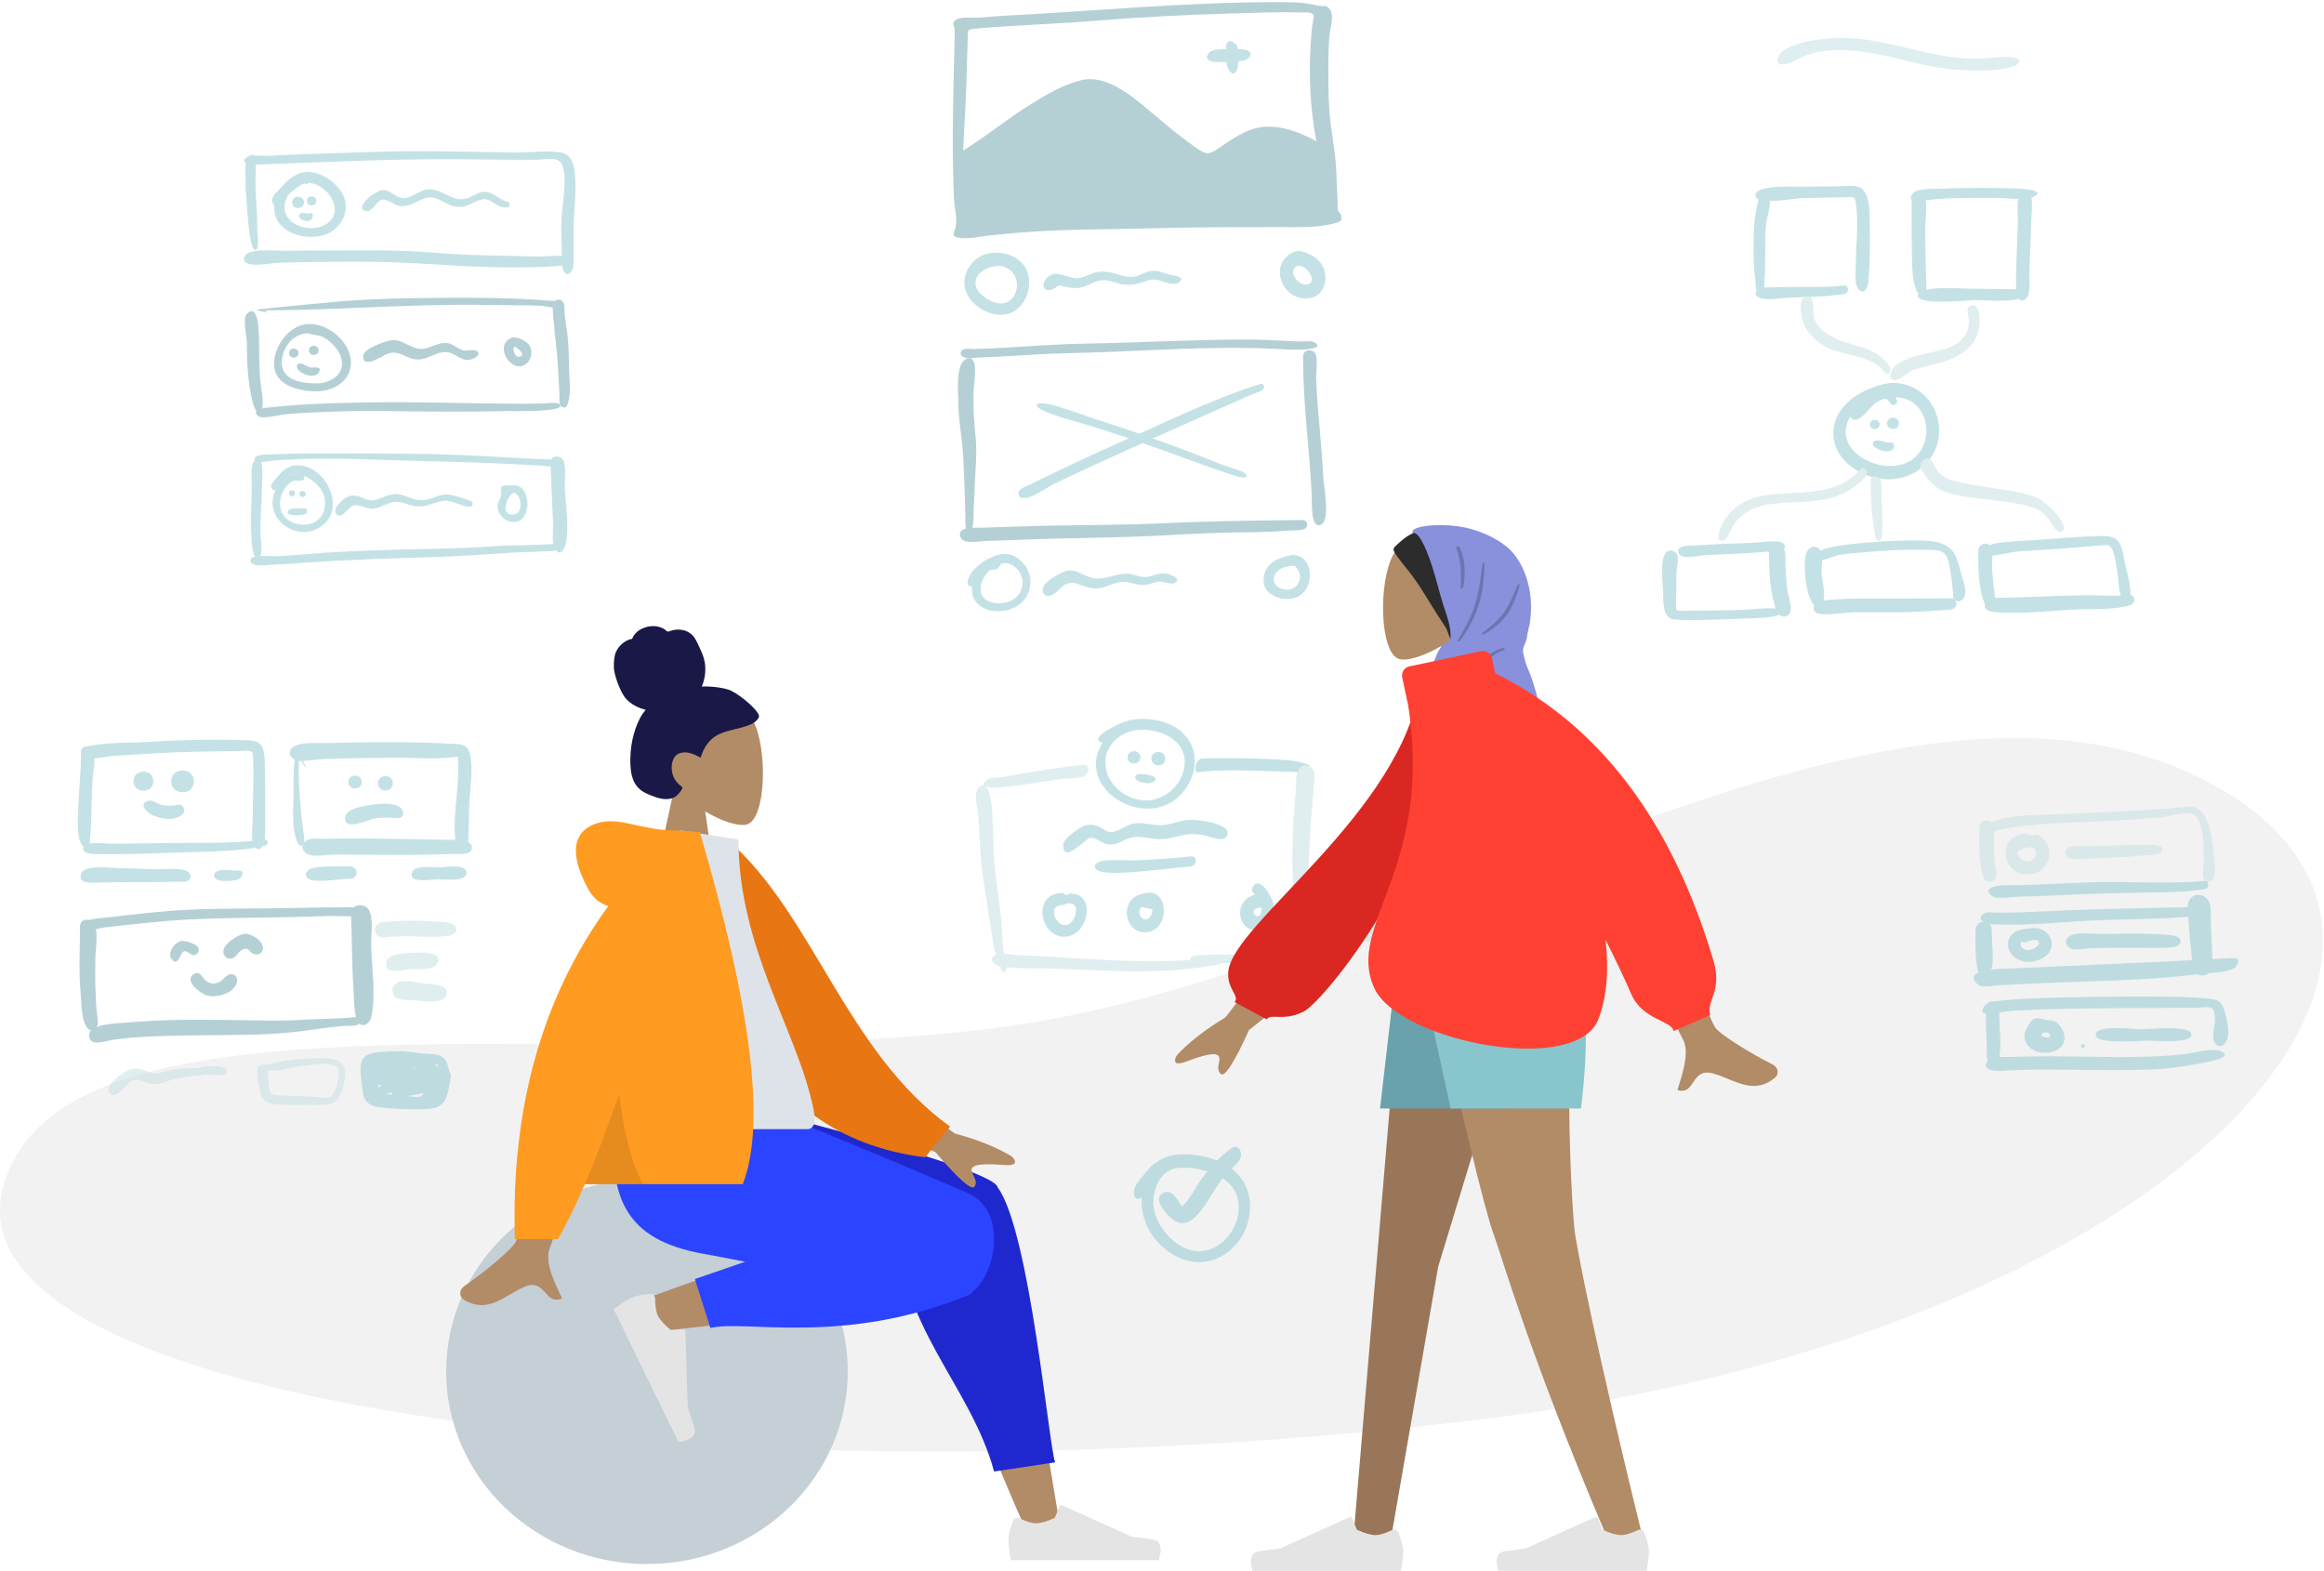 <?xml version="1.0" encoding="UTF-8"?>
<svg width="898px" height="607px" viewBox="0 0 898 607" version="1.1" xmlns="http://www.w3.org/2000/svg" xmlns:xlink="http://www.w3.org/1999/xlink">
    <!-- Generator: sketchtool 52.1 (67048) - http://www.bohemiancoding.com/sketch -->
    <title>5973D67E-6DE1-47C6-89FD-150FB51B431A</title>
    <desc>Created with sketchtool.</desc>
    <g id="Services" stroke="none" stroke-width="1" fill="none" fill-rule="evenodd">
        <g transform="translate(-110, -264)" id="Group-9">
            <g transform="translate(36, 178)">
                <g id="Scene/Home">
                    <g id="Scene/Whiteboard">
                        <path d="M75.118,545.104 C97.88,457.055 328.212,507.215 479.214,479.995 C630.217,452.775 808.866,326.004 927.099,388.102 C1045.332,450.201 919.533,600.312 648.358,634.187 C377.182,668.062 52.355,633.152 75.118,545.104 Z" id="Background-Shape" fill="#F2F2F2"></path>
                        <g id="Cells" opacity="0.5" stroke-width="1" transform="translate(168.075, 144.285)">
                            <path d="M1.717,2.405 C0.302,3.819 0.851,8.842 0.822,10.701 C0.776,13.595 0.956,16.463 1.198,19.347 C1.36,21.277 2.274,39.702 4.817,38.287 C6.251,37.49 5.352,32.16 5.35,30.474 C5.344,26.726 5.188,22.987 4.938,19.248 C4.706,15.776 4.56,12.345 4.694,8.866 C4.726,8.017 5.521,-1.405 1.717,2.405" id="Fill-5" fill="#89C5CC"></path>
                            <path d="M63.368,0.134 C51.206,0.231 39.049,0.83 26.893,1.198 C21.043,1.375 15.198,1.6 9.354,1.924 C7.363,2.034 3.093,1.397 1.434,2.458 C-2.249,4.813 3.69,5.364 5.273,5.306 C29.331,4.434 53.396,3.285 77.474,3.231 C89.285,3.205 101.091,3.541 112.903,3.465 C117.418,3.437 122.418,1.491 123.559,6.747 C124.846,12.678 123.367,19.281 122.965,25.241 C122.696,29.219 122.792,33.115 122.971,37.09 C123.086,39.636 122.787,42.505 123.237,45.004 C123.67,47.411 125.4,48.854 126.986,46.158 C127.933,44.548 127.462,40.571 127.525,38.704 C127.609,36.191 127.53,33.679 127.53,31.165 C127.529,25.03 128.395,18.919 128.281,12.785 C128.207,8.83 127.997,1.659 123.008,0.709 C117.514,-0.338 110.762,0.715 105.14,0.651 C91.21,0.492 77.303,0.025 63.368,0.134" id="Fill-7" fill="#89C5CC"></path>
                            <path d="M29.856,38.507 C25.27,38.507 20.684,38.535 16.098,38.611 C12.165,38.676 5.982,37.856 2.322,39.263 C-0.184,40.227 -0.85,43.024 2.322,43.769 C5.781,44.583 10.994,43.253 14.613,43.19 C32.76,42.869 51.083,42.452 69.205,43.599 C86.186,44.674 103.494,45.717 120.5,44.582 C121.93,44.487 129.228,44.196 125.898,41.461 C123.955,39.864 116.082,40.914 113.557,40.838 C104.652,40.569 95.738,40.51 86.836,40.172 C78.05,39.839 69.303,38.851 60.514,38.606 C50.304,38.322 40.07,38.507 29.856,38.507" id="Fill-9" fill="#89C5CC"></path>
                            <path d="M25.268,12.424 C32.416,12.736 39.487,23.102 32.255,28.112 C25.47,32.813 12.755,27.661 16.527,18.545 C15.985,19.863 17.213,17.114 17.229,17.095 C17.946,16.25 19.234,15.314 20.119,14.648 C21.131,13.885 22.184,13.046 23.405,12.664 C24.206,12.413 24.08,13.357 25.268,12.424 M21.787,8.685 C18.441,9.991 16.914,11.464 14.615,14.131 C13.025,15.976 10.997,16.947 11.015,19.44 C11.018,19.992 11.728,20.599 11.85,21.13 C12.019,21.865 11.823,22.806 11.957,23.587 C13.341,31.641 22.951,34.356 29.985,32.836 C36.113,31.511 40.695,25.629 39.276,19.233 C37.847,12.795 28.299,6.137 21.787,8.685" id="face" fill="#89C5CC"></path>
                            <path d="M18.807,19.928 C18.807,22.826 23.383,22.826 23.383,19.928 C23.383,17.064 18.807,16.941 18.807,19.928" id="Fill-13" fill="#89C5CC"></path>
                            <path d="M24.533,19.342 C24.533,21.644 28.169,21.644 28.169,19.342 C28.169,17.066 24.533,16.969 24.533,19.342" id="Fill-15" fill="#89C5CC"></path>
                            <path d="M25.659,24.09 C24.494,24.538 23.017,23.609 22.061,24.221 C20.368,25.305 22.065,26.286 22.973,26.721 C27.059,28.682 27.786,23.275 25.659,24.09" id="Fill-17" fill="#89C5CC"></path>
                            <path d="M88.065,17.669 C87.943,17.72 87.509,17.904 88.065,17.669 M70.27,15.068 C67.211,15.758 64.629,18.614 61.306,18.232 C58.76,17.939 57.036,15.482 54.522,15.125 C51.306,14.668 42.554,22.004 47.156,23.262 C49.84,23.997 51.33,19.091 53.701,18.83 C55.578,18.624 58.129,20.925 60.073,21.252 C63.7,21.863 66.191,19.866 69.375,18.577 C72.835,17.177 74.804,18.438 77.813,19.994 C80.188,21.222 82.424,22.022 85.142,21.515 C87.693,21.04 90.897,18.417 93.464,18.686 C95.979,18.95 97.774,21.574 100.36,21.818 C101.426,21.918 103.014,22.281 102.835,20.636 C102.691,19.318 101.221,19.541 100.302,19.062 C97.937,17.831 95.724,15.649 92.87,15.835 C90.723,15.976 88.768,17.484 86.79,18.206 C80.31,20.569 76.667,13.633 70.27,15.068" id="Fill-19" fill="#89C5CC"></path>
                            <path d="M75.683,56.8 C63.183,56.915 50.641,57.1 38.177,58.102 C35.222,58.34 5.047,61.189 5.105,61.394 C5.21,61.774 9.091,62.354 9.067,62.443 C8.806,61.795 8.208,61.526 7.274,61.638 C35.892,61.638 64.419,59.076 93.074,59.537 C100.274,59.652 107.501,59.604 114.696,59.831 C116.493,59.888 120.943,61.175 122.354,60.364 C126.056,58.235 119.331,57.989 118.217,57.9 C104.115,56.772 89.825,56.659 75.683,56.8" id="Fill-21" fill="#69A1AC"></path>
                            <path d="M1.4,62.873 C-0.469,64.747 1.252,71.487 1.326,74.02 C1.432,77.683 1.345,81.371 1.666,85.024 C2.033,89.197 2.602,93.642 3.697,97.69 C4.3,99.921 6.416,103.465 7.255,99.413 C7.854,96.518 6.944,92.678 6.628,89.73 C6.205,85.785 6.102,81.892 6.086,77.929 C6.072,74.475 6.006,71.007 5.722,67.564 C5.575,65.776 4.676,59.615 1.4,62.873" id="Fill-23" fill="#69A1AC"></path>
                            <path d="M48.415,97.198 C39.544,97.351 30.655,97.56 21.8,98.114 C18.17,98.341 14.544,98.679 10.927,99.063 C10.189,99.141 2.022,99.473 5.672,102.487 C7.319,103.848 14.095,101.966 16.333,101.77 C20.097,101.44 23.86,101.226 27.635,101.066 C36.382,100.695 45.155,100.367 53.91,100.519 C69.9,100.796 85.787,100.92 101.781,100.563 C104.054,100.513 121.856,100.988 122.461,98.624 C122.948,96.719 116.582,97.593 115.421,97.628 C111.163,97.755 106.904,97.725 102.644,97.704 C84.598,97.611 66.447,96.893 48.415,97.198" id="Fill-25" fill="#69A1AC"></path>
                            <path d="M119.447,59.712 C119.728,67.61 121.074,75.498 121.504,83.42 C121.7,87.041 121.931,90.659 122.109,94.281 C122.166,95.45 121.695,98.266 123.077,98.938 C124.972,99.86 125.227,98.002 125.582,96.745 C126.607,93.116 125.914,88.401 125.821,84.673 C125.731,81.063 125.725,77.446 125.459,73.843 C125.186,70.161 124.444,66.549 124.101,62.88 C123.955,61.329 124.464,58.747 122.816,57.784 C121.393,56.951 119.385,58 119.447,59.712" id="Fill-27" fill="#69A1AC"></path>
                            <path d="M32.26,72.85 C32.294,72.876 32.327,72.902 32.361,72.928 C32.327,72.902 32.294,72.876 32.26,72.85 M24.722,70.51 C27.533,71.313 29.842,71.013 32.527,73.06 C34.753,74.756 37.036,77.239 37.774,79.982 C39.48,86.32 33.697,89.794 28.276,89.862 C22.723,89.932 14.504,88.644 14.788,81.526 C15.006,76.058 18.999,70.722 24.722,70.51 M24.92,66.928 C17.631,67.291 11.751,75.476 11.814,82.367 C11.89,90.717 21.353,92.869 28.074,92.927 C35.661,92.992 43.226,87.754 41.193,79.223 C39.564,72.387 31.93,66.564 24.92,66.928" id="face" fill="#69A1AC"></path>
                            <path d="M17.588,78.14 C17.588,80.469 21.267,80.469 21.267,78.14 C21.267,75.838 17.588,75.739 17.588,78.14" id="Fill-31" fill="#69A1AC"></path>
                            <path d="M25.305,77.118 C25.305,79.465 29.014,79.465 29.014,77.118 C29.014,74.798 25.305,74.698 25.305,77.118" id="Fill-33" fill="#69A1AC"></path>
                            <path d="M21.051,82.43 C18.656,84.821 27.069,89.012 29.053,85.686 C30.682,82.954 27.134,83.86 25.877,83.712 C24.51,83.551 22.167,81.317 21.051,82.43" id="Fill-35" fill="#69A1AC"></path>
                            <path d="M88.312,77.166 C88.081,77.263 88.081,77.263 88.312,77.166 M56.72,73.274 C54.295,73.729 46.337,76.413 46.23,79.29 C46.034,84.519 53.827,79.163 55.519,78.476 C60.117,76.607 62.532,80.418 67.15,80.619 C71.161,80.794 74.849,77.362 78.628,77.768 C82.586,78.193 84.491,82.404 89.061,80.168 C91.478,78.985 91.417,77.162 88.704,76.99 C87.063,76.886 85.936,77.564 84.226,76.858 C81.551,75.755 80.474,73.959 77.273,74.244 C74.858,74.459 72.675,75.821 70.317,76.347 C64.919,77.554 61.925,72.299 56.72,73.274" id="Fill-37" fill="#69A1AC"></path>
                            <path d="M106.936,79.437 C106.769,79.507 106.769,79.507 106.936,79.437 M107.548,77.259 C107.574,77.271 107.757,77.525 107.548,77.259 M104.768,75.597 C104.664,75.678 104.664,75.678 104.768,75.597 M104.829,75.577 C105.368,75.899 109.701,78.863 106.553,79.561 C104.956,79.915 103.634,76.7 104.829,75.577 M103.394,72.294 C96.452,75.459 103.922,86.786 109.37,82.184 C111.662,80.247 111.964,76.333 109.734,74.316 C108.397,73.107 105.208,71.466 103.394,72.294" id="point" fill="#69A1AC"></path>
                            <path d="M38.229,116.929 C29.567,116.931 20.829,116.749 12.178,117.263 C10.722,117.349 5.177,117.072 4.427,118.594 C3.054,121.378 8.761,119.996 9.59,119.912 C26.814,118.188 44.806,119.18 62.087,119.672 C76.22,120.074 90.277,120.323 104.394,121.051 C108.104,121.243 111.812,121.454 115.52,121.678 C116.728,121.751 119.77,122.552 120.025,120.622 C120.26,118.835 116.466,119.239 115.518,119.189 C107.981,118.792 100.449,118.376 92.914,117.952 C74.777,116.93 56.395,116.925 38.229,116.929" id="Fill-41" fill="#89C5CC"></path>
                            <path d="M4.148,120.024 C2.531,121.632 3.289,127.774 3.244,129.804 C3.165,133.354 2.997,136.901 2.922,140.451 C2.844,144.16 2.953,147.887 3.172,151.591 C3.264,153.147 4.54,160.664 6.55,156.362 C7.448,154.44 6.529,149.085 6.542,146.907 C6.567,142.943 6.781,138.996 6.978,135.037 C7.147,131.634 7.154,128.228 7.302,124.824 C7.35,123.739 7.478,116.684 4.148,120.024" id="Fill-43" fill="#89C5CC"></path>
                            <path d="M121.482,151.736 C113.052,152.6 104.487,152.191 96.025,152.83 C88.732,153.38 81.446,153.604 74.134,153.759 C57.577,154.109 40.993,154.45 24.484,155.829 C20.721,156.143 16.964,156.477 13.191,156.646 C11.305,156.73 3.388,155.871 2.798,157.86 C1.794,161.247 10.26,159.907 12.086,159.854 C16.102,159.738 20.099,159.448 24.103,159.143 C40.936,157.86 57.833,157.477 74.702,156.944 C83.877,156.654 92.987,155.983 102.141,155.372 C106.704,155.068 111.279,155.058 115.841,154.763 C117.035,154.686 121.26,154.838 122.119,153.877 C122.709,153.218 122.858,151.607 121.482,151.736" id="Fill-45" fill="#89C5CC"></path>
                            <path d="M118.624,120.6 C118.914,128.685 119.37,136.762 119.643,144.846 C119.725,147.277 118.991,151.634 120.345,153.778 C122.521,157.225 124.22,153.577 124.619,151.429 C125.877,144.649 124.525,137.16 124.173,130.338 C124.039,127.736 124.848,121.944 123.59,119.615 C122.392,117.396 118.517,117.619 118.624,120.6" id="Fill-47" fill="#89C5CC"></path>
                            <path d="M104.472,132.114 C107.701,132.989 108.173,140.011 104.529,140.53 C99.105,141.303 101.477,133.562 104.472,132.114 M103.567,129.322 C102.582,129.291 100.308,129.019 99.7,129.821 C99.192,130.493 99.706,131.908 99.647,132.547 C99.433,134.832 97.576,136.151 98.406,138.848 C98.97,140.679 100.479,142.399 102.318,143.034 C112.025,146.389 111.907,127.634 103.567,129.322" id="hola-:)" fill="#89C5CC"></path>
                            <path d="M15.932,130.582 C15.907,130.613 15.883,130.643 15.859,130.674 C15.883,130.643 15.907,130.613 15.932,130.582 M23.555,126.525 C23.517,126.201 23.479,125.876 23.441,125.551 C28.704,128.035 32.892,132.656 31.145,138.859 C29.811,143.591 24.994,145.27 20.506,144.101 C15.537,142.808 13.163,138.713 14.503,133.684 C15.121,131.364 17.019,128.246 19.472,127.5 C20.614,127.153 23.139,128.038 23.555,126.525 M20.478,124.561 C19.147,124.651 17.851,125.205 16.764,125.964 C17.782,125.104 19.137,124.591 20.478,124.561 M20.516,121.505 C17.227,121.605 15.073,123.596 13.122,125.987 C12.51,126.737 10.44,128.727 10.696,129.738 C10.899,130.537 11.429,131.706 12.546,130.815 C6.698,142.47 21.805,152.411 31.028,144.306 C39.635,136.743 31.095,121.15 20.516,121.505" id="Fill-51" fill="#89C5CC"></path>
                            <path d="M17.528,132.331 C17.528,133.883 19.937,133.883 19.937,132.331 C19.937,130.779 17.528,130.779 17.528,132.331" id="Fill-53" fill="#89C5CC"></path>
                            <path d="M21.64,132.596 C21.64,134.173 24.088,134.173 24.088,132.596 C24.088,131.019 21.64,131.019 21.64,132.596" id="Fill-55" fill="#89C5CC"></path>
                            <path d="M23.506,138.135 C22.36,138.228 18.168,137.839 17.432,138.842 C16.202,140.519 18.165,140.577 19.129,140.758 C19.997,140.921 23.772,140.829 24.304,140.058 C24.774,139.377 24.664,138.037 23.506,138.135" id="Fill-57" fill="#89C5CC"></path>
                            <path d="M74.017,133.788 C73.82,133.869 73.82,133.869 74.017,133.788 M58.176,132.629 C55.595,132.819 53.409,134.303 50.942,134.896 C48.308,135.528 47.168,134.365 44.774,133.604 C42.282,132.812 40.51,133.125 38.508,134.826 C37.373,135.79 34.884,138.009 35.593,139.722 C37.217,143.642 40.893,137.264 42.621,136.968 C45.318,136.505 47.717,138.863 50.827,138.188 C53.645,137.578 56.146,135.643 59.089,135.622 C61.55,135.604 63.87,136.951 66.3,137.277 C70.009,137.774 72.445,136.457 75.873,135.479 C78.847,134.632 80.932,135.75 83.729,136.69 C85.007,137.12 89.272,138.682 88.487,135.849 C88.265,135.049 82.644,133.618 81.773,133.343 C78.7,132.372 76.754,132.75 73.827,133.866 C71.386,134.797 69.333,135.251 66.715,134.739 C63.832,134.174 61.209,132.399 58.176,132.629" id="Fill-59" fill="#89C5CC"></path>
                        </g>
                        <g id="Big-Cards" opacity="0.5" stroke-width="1" transform="translate(442.048, 86.563)">
                            <path d="M4.117,57.611 C4.534,48.65 5.107,39.702 5.409,30.735 C5.558,26.292 5.675,21.849 5.788,17.405 C5.813,16.415 5.839,15.426 5.861,14.437 C5.935,11.075 5.536,10.8 8.919,10.502 C24.011,9.169 39.163,8.728 54.274,7.523 C72.497,6.069 90.816,5.065 109.091,4.615 C117.212,4.415 125.368,4 133.49,4.253 C135.29,4.309 138.823,3.84 139.531,5.239 C139.837,5.844 139.195,7.923 139.114,8.621 C138.859,10.799 138.621,12.985 138.475,15.175 C137.611,28.087 138.126,41.325 140.626,54.042 C134.761,50.735 127.35,47.89 120.514,48.455 C113.544,49.03 108.33,53.057 102.752,56.763 C99.596,58.86 98.533,59.411 95.384,57.38 C92.671,55.63 90.105,53.629 87.545,51.665 C83.595,48.634 79.867,45.347 76.037,42.169 C68.994,36.327 59.291,28.01 49.563,30.459 C42.614,32.208 36.196,36.028 30.164,39.766 C21.203,45.319 13.09,52.121 4.117,57.611 M124.901,0.273 C90.275,0.273 55.908,3.63 21.38,5.446 C17.774,5.635 14.181,5.915 10.587,6.261 C8.192,6.493 2.336,5.522 0.767,7.568 C-0.28,8.933 0.619,9.138 0.767,10.435 C0.953,12.07 0.842,14.007 0.794,15.737 C0.679,19.906 0.558,24.075 0.463,28.245 C0.106,44.004 -0.118,59.76 0.52,75.515 C0.659,78.951 1.912,83.708 1.226,87.047 C0.731,89.464 -0.927,90.935 2.896,91.382 C6.658,91.822 11.258,90.703 15.024,90.345 C18.811,89.985 22.597,89.594 26.389,89.281 C42.875,87.922 59.52,88.128 76.049,87.676 C92.727,87.221 109.41,87.192 126.094,87.183 C133.074,87.179 141.05,87.571 147.862,85.65 C150.258,84.974 150.645,84.641 150.055,82.263 C149.942,81.812 149.219,81.646 149.006,80.83 C148.718,79.72 148.866,78.372 148.798,77.216 C148.578,73.444 148.501,69.664 148.323,65.889 C148.027,59.581 146.939,53.459 146.135,47.215 C145.207,40.004 145.255,32.682 145.236,25.423 C145.225,21.397 145.329,17.384 145.652,13.37 C145.859,10.795 147.127,6.95 146.484,4.549 C146.164,3.353 145.64,2.405 144.395,1.89 C143.607,1.564 142.944,1.819 142.164,1.737 C141.24,1.638 140.663,1.509 139.555,1.258 C134.811,0.182 129.736,0.273 124.901,0.273" id="Fill-67" fill="#69A1AC"></path>
                            <path d="M105.739,17.417 C105.736,19.927 105.344,23.63 106.501,25.993 C107.969,28.99 109.805,28.053 110.291,25.237 C110.569,23.623 110.563,18.847 110.044,17.417 C109.311,15.394 105.739,14.016 105.739,17.417" id="Fill-69" fill="#89C5CC"></path>
                            <path d="M109.949,18.386 C107.593,18.469 100.732,17.904 99.138,19.798 C96.404,23.047 101.164,23.623 103.207,23.441 C105.572,23.23 112.881,23.744 114.465,21.847 C117.114,18.675 111.801,18.319 109.949,18.386" id="Fill-71" fill="#89C5CC"></path>
                            <path d="M18.525,102.221 C28.882,104.021 25.66,119.812 15.859,116.154 C12.445,114.88 7.413,111.197 9.3,106.858 C10.71,103.616 15.305,101.913 18.525,102.221 M14.236,97.311 C7.501,98.445 2.896,105.735 5.205,112.093 C7.433,118.227 15.884,122.719 22.116,120.514 C28.065,118.41 31.033,110.494 29.027,104.703 C26.931,98.653 20.104,96.323 14.236,97.311" id="Fill-73" fill="#89C5CC"></path>
                            <path d="M77.235,104.068 C74.656,104.283 72.428,106.088 69.833,106.408 C67.407,106.707 65.396,105.876 63.124,105.213 C60.379,104.411 57.86,104.058 55.054,104.771 C52.91,105.316 50.795,106.775 48.568,106.951 C44.185,107.297 39.091,102.296 35.669,107.952 C34.029,110.663 36.41,112.41 38.864,111.145 C41.422,109.827 40.166,109.355 43.339,110.134 C45.987,110.783 48.126,111.136 50.778,110.226 C53.18,109.402 55.289,107.894 57.9,107.725 C60.456,107.559 62.68,108.724 65.124,109.226 C68.129,109.844 70.788,109.376 73.635,108.434 C76.344,107.538 77.424,107.048 80.157,107.848 C81.888,108.354 85.668,109.962 87.352,108.666 C90.265,106.426 86.366,106.098 84.83,105.78 C82.358,105.268 79.8,103.859 77.235,104.068" id="Fill-75" fill="#89C5CC"></path>
                            <path d="M136.245,102.564 C136.266,102.579 136.287,102.595 136.307,102.611 C136.287,102.595 136.266,102.579 136.245,102.564 M133.714,102.034 C137.479,102.276 141.55,109.134 136.561,109.378 C133.05,109.549 129.122,103.544 133.714,102.034 M133.186,96.422 C121.282,99.746 126.723,116.529 138.206,114.591 C143.421,113.71 145.189,107.668 143.464,103.195 C142.724,101.274 141.28,99.654 139.555,98.549 C138.282,97.733 134.64,96.017 133.186,96.422" id="Fill-77" fill="#89C5CC"></path>
                            <path d="M5.18,203.685 C4.828,202.123 5.019,199.736 4.999,199.184 C4.907,196.597 4.875,194.008 4.775,191.422 C4.538,185.259 4.381,179.06 3.906,172.91 C3.452,167.032 2.305,161.332 2.272,155.41 C2.25,151.405 1.137,141.256 4.645,138.535 C10.673,135.018 8.289,147.429 8.19,149.577 C7.893,156.044 8.296,162.226 8.947,168.653 C9.544,174.543 8.858,180.406 8.629,186.296 C8.508,189.424 8.441,192.546 8.206,195.668 C8.133,196.641 8.245,201.028 7.735,203.365 C9.049,203.308 10.299,203.367 10.997,203.346 C15.88,203.198 20.764,203.069 25.647,202.885 C44.43,202.179 63.224,202.498 82.004,201.606 C99.766,200.762 117.594,200.583 135.37,200.365 C136.925,200.501 137.621,202.133 136.622,203.387 C135.646,204.615 131.118,204.346 129.707,204.459 C124.701,204.862 119.704,205.043 114.682,205.091 C104.107,205.191 93.571,205.645 83.014,206.247 C64.255,207.316 45.469,207.228 26.7,207.991 C22.144,208.176 17.588,208.315 13.03,208.434 C10.627,208.497 4.332,209.945 3.142,207.073 C2.301,205.044 3.47,204.11 5.18,203.685 Z M109.085,130.642 C114.768,130.59 120.42,130.689 126.095,131.015 C128.611,131.159 131.127,131.298 133.645,131.405 C135.1,131.467 138.424,130.99 139.7,131.664 C144.709,134.315 134.504,134.605 133.263,134.584 C128.056,134.496 122.86,134.091 117.654,133.964 C98.507,133.493 79.217,134.658 60.087,135.443 C50.884,135.821 41.687,135.875 32.487,136.391 C27.459,136.674 22.434,136.997 17.405,137.262 C15.087,137.384 12.768,137.503 10.446,137.561 C9.016,137.597 6.104,138.19 4.782,137.649 C3.657,137.189 2.746,136.545 3.365,135.181 C4.031,133.714 6.931,134.338 8.159,134.315 C12.59,134.229 17.012,133.98 21.435,133.709 C31.479,133.094 41.502,132.375 51.566,132.204 C70.745,131.876 89.898,130.82 109.085,130.642 Z M135.467,137.178 C135.47,134.549 138.624,134.02 140.022,135.808 C141.36,137.519 140.499,142.698 140.532,144.745 C140.639,151.489 141.277,158.194 141.883,164.908 C142.484,171.566 142.909,178.227 143.373,184.896 C143.588,187.978 145.957,200.28 142.514,202.075 C138.12,204.367 138.949,192.707 138.826,190.582 C138.431,183.74 137.935,176.889 137.316,170.064 C136.315,159.03 135.459,148.256 135.467,137.178 Z" id="Image-Border" fill="#69A1AC"></path>
                            <path d="M77.439,168.849 C83.463,170.99 89.454,173.227 95.418,175.531 C98.609,176.764 101.783,178.037 104.968,179.287 C106.563,179.913 113.195,181.485 113.576,183.078 C114.114,185.327 107.045,182.565 105.92,182.205 C102.743,181.19 99.605,180.053 96.468,178.922 C89.448,176.393 82.457,173.784 75.41,171.331 C74.75,171.102 74.091,170.873 73.431,170.646 C65.95,174.006 58.484,177.398 51.042,180.844 C47.052,182.692 43.083,184.583 39.126,186.5 C36.191,187.921 30.881,191.975 27.649,191.904 C26.426,191.877 25.602,191.615 25.474,190.133 C25.311,188.237 28.365,187.459 29.598,186.842 C33.828,184.726 38.085,182.664 42.353,180.628 C50.831,176.584 59.388,172.702 67.976,168.897 C68.025,168.875 68.075,168.853 68.124,168.831 C63.361,167.22 58.585,165.646 53.799,164.106 C51.063,163.226 31.884,158.493 32.584,155.952 C33.369,153.104 50.356,159.819 52.969,160.652 C59.401,162.701 65.815,164.809 72.196,167.013 C87.509,160.134 102.984,152.803 118.956,147.798 C119.962,147.483 120.598,148.52 120.369,149.39 C120.064,150.555 116.481,151.498 115.487,151.942 C111.553,153.699 107.6,155.412 103.666,157.17 C95.096,160.999 86.511,164.792 77.942,168.624 C77.774,168.699 77.606,168.774 77.439,168.849 Z" id="Image-X" fill="#89C5CC"></path>
                            <path d="M20.797,217.02 C24.713,217.707 27.476,221.464 27.046,225.398 C26.466,230.714 21.167,233.151 16.272,232.457 C10.718,231.67 9.55,226.975 12.241,222.458 C12.837,221.458 13.522,220.262 14.605,219.735 C15.349,219.373 16.298,219.693 16.897,219.401 C18.999,218.379 17.736,216.748 20.797,217.02 M19.014,213.547 C14.235,214.158 5.404,219.688 5.851,225.221 C6.239,225.863 6.822,226.125 7.601,226.009 C7.413,227.207 7.474,228.393 7.784,229.566 C8.238,231.089 9.144,232.337 10.357,233.329 C12.856,235.372 16.273,235.873 19.385,235.515 C25.196,234.847 29.776,230.875 30.102,224.831 C30.421,218.931 25.271,212.757 19.014,213.547" id="Fill-117" fill="#89C5CC"></path>
                            <path d="M42.161,220.747 C40.017,221.884 36.625,223.629 35.367,225.788 C34.039,228.067 35.414,230.562 38.213,229.483 C40.435,228.627 41.848,225.907 44.219,225.035 C46.31,224.266 47.153,224.658 49.364,225.424 C51.642,226.213 53.633,226.976 56.095,226.782 C59.19,226.539 61.87,224.745 64.9,224.336 C67.45,223.993 69.554,224.985 71.996,225.38 C74.83,225.838 76.683,224.765 79.335,224.207 C81.138,223.826 84.317,225.373 85.633,224.794 C88.591,223.494 85.462,221.904 83.824,221.378 C81.066,220.493 79.368,221.274 76.745,222.008 C73.896,222.805 72.666,222.206 69.943,221.474 C64.434,219.994 60.178,223.573 54.956,222.922 C50.122,222.32 47.229,218.064 42.161,220.747" id="Fill-119" fill="#89C5CC"></path>
                            <path d="M132.242,218.103 C137.544,223.074 131.588,230.147 125.74,226.174 C123.683,224.776 123.65,222.529 125.252,220.52 C126.716,218.682 129.934,217.965 132.242,218.103 Z M130.276,214.085 C125.322,215.049 120.649,217.322 120.201,223.04 C119.763,228.618 125.485,231.209 130.292,230.843 C141.084,230.022 140.304,212.147 130.276,214.085 Z" id="Fill-121" fill="#89C5CC"></path>
                        </g>
                        <path d="M784.716,100.665 C778.569,100.754 763.392,102.433 761.135,107.894 C759.422,112.04 764.51,111.13 767.237,109.621 C770.926,107.582 774.161,106.361 778.732,105.74 C796.145,103.374 812.875,111.858 830.12,112.931 C836.653,113.337 844.536,113.602 850.773,112.013 C855.215,110.881 855.795,108.414 850.726,108.038 C846.419,107.719 841.653,108.725 837.238,108.696 C818.967,108.579 802.725,100.407 784.716,100.665" id="Fill-79" fill="#C1DEE2" opacity="0.5"></path>
                        <g id="Cards" opacity="0.5" stroke-width="1" transform="translate(103.577, 371.528)">
                            <path d="M49.958,0.326 C42.376,0.411 34.798,0.69 27.231,1.169 C20.036,1.625 12.228,1.279 5.149,2.674 C3.139,3.07 0.424,4.902 3.097,6.917 C4.975,8.333 11.848,6.704 14.092,6.566 C22.353,6.058 30.618,5.45 38.891,5.158 C46.723,4.881 54.554,4.783 62.389,4.705 C63.586,4.693 65.572,4.31 66.763,4.657 C68.475,5.156 68.069,5.292 68.197,7.465 C68.429,11.402 68.365,15.352 68.287,19.293 C68.211,23.106 68.07,26.918 68.084,30.733 C68.094,33.455 67.224,38.863 68.589,41.227 C70.555,44.629 72.594,40.934 72.741,38.673 C73.022,34.349 72.896,29.972 72.898,25.642 C72.898,21.578 72.928,17.514 72.784,13.452 C72.681,10.518 73.1,5.396 71.519,2.729 C69.91,0.012 66.033,0.598 63.205,0.468 C58.793,0.265 54.374,0.28 49.958,0.326" id="Fill-173" fill="#89C5CC"></path>
                            <path d="M1.719,5.229 C1.727,12.865 0.844,20.45 0.596,28.077 C0.483,31.584 0.252,35.434 1.139,38.876 C2.035,42.352 4.879,43.105 5.207,39.225 C5.87,31.368 5.707,23.22 6.224,15.3 C6.406,12.503 7.593,7.378 6.485,4.76 C5.51,2.453 1.714,2.011 1.719,5.229" id="Fill-171" fill="#89C5CC"></path>
                            <path d="M72.815,38.887 C59.648,40.63 45.883,39.994 32.623,40.268 C26.26,40.4 19.9,40.408 13.537,40.475 C11.316,40.498 5.676,39.653 3.755,40.901 C0.697,42.889 4.015,44.422 6.04,44.466 C18.597,44.741 31.294,44.164 43.848,43.752 C49.489,43.567 55.148,43.476 60.773,42.997 C64.237,42.702 68.021,42.416 71.385,41.485 C72.101,41.286 73.661,41.328 73.822,40.35 C73.921,39.746 73.741,38.759 72.815,38.887" id="Fill-175" fill="#89C5CC"></path>
                            <path d="M18.063,49.986 C14.404,50.007 3.376,48.308 1.861,51.876 C-0.16,56.635 7.722,55.524 9.842,55.47 C14.656,55.347 19.467,55.333 24.283,55.335 C29.008,55.337 33.733,55.307 38.457,55.195 C39.826,55.162 43.012,55.73 43.799,54.081 C44.398,52.829 43.925,51.841 42.821,51.178 C40.166,49.582 33.267,50.507 30.158,50.364 C26.132,50.178 22.094,49.986 18.063,49.986" id="Fill-177" fill="#89C5CC"></path>
                            <path d="M62.583,50.867 C60.492,50.992 56.261,50.13 54.388,51.086 C52.258,52.174 53.009,53.878 54.847,54.626 C56.12,55.145 61.343,54.873 62.583,54.272 C63.876,53.646 65.337,50.698 62.583,50.867" id="Fill-179" fill="#89C5CC"></path>
                            <path d="M85.512,5.979 C83.278,6.591 83.956,19.272 83.898,21.283 C83.74,26.79 83.121,33.718 84.951,39.022 C86.118,42.403 88.36,41.945 87.978,38.385 C87.643,35.26 87.067,32.172 86.818,29.027 C86.255,21.91 85.488,14.319 86.02,7.197 C86.247,7.611 88.366,11.45 88.864,11.163 C88.714,11.253 86.42,5.739 85.512,5.979" id="Fill-181" fill="#89C5CC"></path>
                            <path d="M110.637,1.308 C106.117,1.375 101.596,1.455 97.077,1.58 C93.484,1.681 87.838,1.09 84.543,2.602 C80.619,4.401 82.481,8.411 86.166,8.495 C89.426,8.571 92.903,7.835 96.193,7.723 C105.079,7.418 113.98,7.354 122.87,7.278 C130.91,7.208 139.292,8.066 147.261,6.858 C148.443,17.355 145.246,27.896 146.334,38.513 C146.502,40.161 146.427,42.489 148.525,42.864 C151.174,43.338 151.283,40.715 151.383,38.837 C151.67,33.474 151.515,28.106 151.907,22.736 C152.271,17.759 152.988,12.673 152.382,7.688 C151.638,1.554 148.698,2.046 143.503,1.791 C132.529,1.253 121.623,1.147 110.637,1.308" id="Fill-183" fill="#89C5CC"></path>
                            <path d="M95.488,38.58 C93.185,38.638 89.359,37.928 87.883,40.137 C86.348,42.435 88.169,44.439 90.402,44.911 C93.045,45.469 96.491,44.704 99.235,44.695 C102.091,44.687 104.949,44.719 107.805,44.73 C120.053,44.778 132.353,44.963 144.591,44.457 C146.3,44.386 151.151,44.96 152.334,43.32 C153.384,41.866 152.649,40.562 151.267,39.821 C148.999,38.606 144.34,39.068 141.817,38.971 C138.701,38.853 135.582,38.814 132.464,38.766 C120.16,38.576 107.791,38.275 95.488,38.58" id="Fill-185" fill="#89C5CC"></path>
                            <path d="M105.848,49.203 C101.265,49.281 96.375,49.08 91.837,49.775 C87.847,50.387 87.356,54.243 91.651,54.695 C95.598,55.11 100.383,54.334 104.349,54.08 C105.758,53.989 107.396,54.118 108.071,52.56 C108.776,50.933 107.429,49.373 105.848,49.203" id="Fill-187" fill="#89C5CC"></path>
                            <path d="M140.498,49.608 C138.051,49.669 130.906,48.617 129.694,51.411 C127.677,56.063 137.35,54.296 139.206,54.227 C141.544,54.141 150.66,55.507 150.662,51.784 C150.664,48.133 142.737,49.553 140.498,49.608" id="Fill-189" fill="#89C5CC"></path>
                            <path d="M1.323,72.723 C1.329,81.186 0.802,89.728 1.574,98.168 C1.893,101.659 1.839,108.347 3.861,111.307 C5.296,113.408 7.287,113.26 8.071,110.738 C8.595,109.051 7.757,105.679 7.664,103.875 C7.573,102.143 7.468,100.413 7.388,98.681 C7.182,94.22 7.199,89.765 7.26,85.301 C7.313,81.472 8.234,76.406 7.365,72.723 C6.555,69.292 1.323,68.489 1.323,72.723" id="Fill-191" fill="#69A1AC"></path>
                            <path d="M86.37,65.279 C71.688,65.647 56.974,65.318 42.305,66.045 C35.071,66.403 27.865,67.19 20.667,67.975 C17.131,68.36 13.596,68.758 10.066,69.193 C9.001,69.324 0.149,69.667 3.478,73.034 C4.932,74.504 9.558,72.968 11.389,72.751 C14.933,72.333 18.485,71.968 22.034,71.593 C28.788,70.878 35.55,70.202 42.333,69.826 C58.307,68.941 74.348,69.207 90.338,68.617 C94.663,68.457 98.976,68.343 103.303,68.513 C104.439,68.558 112.789,68.982 109.164,65.898 C107.449,64.44 100.986,65.192 98.844,65.149 C94.686,65.063 90.526,65.175 86.37,65.279" id="Fill-193" fill="#69A1AC"></path>
                            <path d="M109.236,109.924 C109.234,109.927 109.232,109.931 109.23,109.934 C108.43,111.113 105.474,110.785 104.179,110.873 C100.24,111.141 96.373,111.592 92.469,112.178 C84.689,113.344 76.977,114.061 69.114,114.255 C53.561,114.64 37.943,114.28 22.414,115.346 C18.974,115.582 15.587,115.987 12.204,116.635 C9.788,117.098 5.132,118.682 4.849,114.69 C4.508,109.881 16.576,109.889 20.026,109.568 C34.841,108.19 49.9,108.48 64.761,108.687 C71.947,108.787 79.12,109.007 86.3,108.568 C93.474,108.129 100.891,108.244 108.011,107.473 C107.094,103.917 107.228,99.47 106.971,95.837 C106.31,86.508 106.487,77.148 106.062,67.81 C105.874,63.696 111.478,63.073 113.14,66.403 C114.819,69.766 113.728,76.441 113.837,80.17 C114.088,88.805 115.689,98.472 113.998,107.012 C113.409,109.982 110.904,111.543 109.236,109.924 Z" id="Wireframy-Stuff" fill="#69A1AC"></path>
                            <path d="M118.267,70.823 C116.284,71.093 114.629,72.791 115.515,74.944 C116.63,77.655 119.952,76.595 122.146,76.424 C129.122,75.877 136.404,76.969 143.295,76.145 C145.177,75.92 147.907,74.895 146.218,72.367 C144.947,70.466 140.32,70.8 138.353,70.618 C131.625,69.995 124.986,70.161 118.267,70.823" id="Fill-199" fill="#C1DEE2"></path>
                            <path d="M130.039,82.651 C127.334,82.833 121.037,82.689 119.897,85.767 C117.853,91.289 125.862,89.343 128.3,89.029 C131.133,88.664 137.811,89.641 139.32,86.894 C142.017,81.982 132.412,82.487 130.039,82.651" id="Fill-201" fill="#C1DEE2"></path>
                            <path d="M123.083,94.768 C121.8,96.052 121.798,98.344 123.083,99.628 C124.657,101.2 128.085,100.874 130.153,100.988 C133.036,101.15 141.319,102.675 142.751,99.279 C144.683,94.697 137.183,94.793 134.716,94.533 C131.865,94.233 125.446,92.404 123.083,94.768" id="Fill-203" fill="#C1DEE2"></path>
                            <path d="M21.993,16.343 C21.993,21.269 29.687,21.269 29.687,16.343 C29.687,11.444 21.993,11.369 21.993,16.343" id="Fill-205" fill="#89C5CC"></path>
                            <path d="M36.586,16.399 C36.586,22.03 45.349,22.019 45.349,16.399 C45.349,10.787 36.586,10.73 36.586,16.399" id="Fill-207" fill="#89C5CC"></path>
                            <path d="M27.758,23.886 C23.499,25.062 27.423,28.672 29.401,29.496 C32.544,30.807 36.834,31.774 39.978,29.808 C41.229,29.026 42.245,27.987 41.328,26.47 C40.351,24.854 39.014,25.572 37.527,25.721 C35.643,25.911 34.12,25.882 32.301,25.278 C30.943,24.827 29.239,23.479 27.758,23.886" id="Fill-209" fill="#89C5CC"></path>
                            <path d="M105.021,16.655 C105.021,19.986 110.194,19.986 110.194,16.655 C110.194,13.323 105.021,13.323 105.021,16.655" id="Fill-211" fill="#89C5CC"></path>
                            <path d="M116.462,17.156 C116.462,20.858 122.209,20.858 122.209,17.156 C122.209,13.454 116.462,13.455 116.462,17.156" id="Fill-213" fill="#89C5CC"></path>
                            <path d="M116.036,25.189 C113.017,25.579 104.286,26.464 103.797,30.185 C103.044,35.926 112.611,31.28 114.794,30.829 C117.576,30.255 120.059,30.405 122.836,30.516 C124.36,30.577 126.387,30.824 126.228,28.502 C125.966,24.689 118.675,24.851 116.036,25.189" id="Fill-215" fill="#89C5CC"></path>
                            <path d="M40.133,78.133 C37.944,78.717 35.082,82.5 36.587,84.815 C39.056,88.612 40.145,82.782 41.178,82.221 C43.058,81.2 44.584,84.931 46.548,82.974 C49.648,79.885 42.084,77.61 40.133,78.133" id="Fill-217" fill="#69A1AC"></path>
                            <path d="M65.205,75.326 C62.61,75.35 57.132,79.024 56.744,81.737 C56.514,83.349 57.582,84.897 59.32,84.919 C61.686,84.948 62.438,81.871 64.488,81.228 C66.701,80.534 66.372,82.132 68.283,82.96 C69.681,83.567 71.43,83.313 71.916,81.594 C72.832,78.351 67.872,75.275 65.205,75.326" id="eye" fill="#69A1AC"></path>
                            <path d="M45.342,90.858 C41.191,93.291 48.021,98.504 50.388,99.156 C53.962,100.14 61.156,98.304 62.003,93.937 C62.34,92.2 61.253,90.626 59.336,90.937 C57.757,91.193 56.744,93.174 55.281,93.883 C53.307,94.841 51.552,94.775 49.875,93.334 C48.508,92.16 47.776,89.438 45.342,90.858" id="Fill-221" fill="#69A1AC"></path>
                            <path d="M48.35,126.797 C44.642,127.588 40.872,127.057 37.146,127.801 C33.346,128.559 31.075,129.994 27.545,128.548 C27.379,128.478 27.214,128.408 27.048,128.338 C24.316,127.161 21.452,126.813 18.592,128.689 C16.899,129.798 11.762,133.637 12.381,135.98 C13.723,141.058 19.504,133.095 20.978,132.319 C23.789,130.839 25.717,132.73 28.611,133.263 C32.078,133.902 34.867,132.07 38.133,131.341 C41.952,130.488 46.249,130.19 50.134,129.734 C51.669,129.553 57.484,130.767 58.009,128.857 C58.911,125.575 49.807,126.487 48.35,126.797" id="Fill-223" fill="#C1DEE2"></path>
                            <path d="M75.104,137.025 C75.347,137.209 75.152,137.061 75.104,137.025 M85.49,126.598 C88.665,126.276 98.822,124.008 100.908,127.289 C102.266,129.425 100.11,137.312 98.054,138.332 C96.41,139.146 92.582,138.246 90.778,138.182 C87.423,138.064 84.06,138.011 80.708,137.802 C79.584,137.732 75.966,137.938 75.085,136.943 C74.045,135.769 74.091,129.506 73.846,127.952 C76.765,128.897 82.438,126.908 85.49,126.598 M92.269,123.382 C88.203,123.558 84.138,123.864 80.103,124.409 C77.853,124.713 75.574,125.521 73.497,125.904 C72.827,126.028 71.74,125.685 70.919,126.082 C68.519,127.241 70.62,135.08 71.199,137.174 C72.088,140.391 74.325,140.912 77.459,141.215 C81.588,141.615 85.801,141.489 89.942,141.438 C93.934,141.389 99.317,142.274 101.557,138.269 C103.005,135.679 104.558,129.648 103.32,126.761 C101.692,122.964 95.613,123.242 92.269,123.382" id="Fill-225" fill="#C1DEE2"></path>
                            <path d="M137.8,139.179 C137.582,139.459 137.582,139.459 137.8,139.179 M138.691,138.105 C138.623,138.207 138.311,138.537 138.691,138.105 M128.995,137.81 C130.787,137.473 132.58,137.139 134.374,136.812 C132.675,139.191 130.886,138.207 127.983,138 C128.32,137.937 128.657,137.874 128.995,137.81 M120.444,136.969 C120.898,136.817 121.352,136.665 121.807,136.513 C121.793,136.858 121.867,137.182 122.029,137.484 C121.252,137.4 120.475,137.31 119.699,137.214 C119.947,137.132 120.196,137.05 120.444,136.969 M116.481,134.043 C116.456,133.419 117.394,133.847 117.932,133.805 C116.895,134.718 116.412,134.797 116.481,134.043 M130.652,126.965 C130.789,126.791 130.969,126.799 131.194,126.991 C130.949,127.073 130.004,127.474 130.652,126.965 M139.842,125.884 C139.867,125.884 140.376,126.572 139.842,125.884 M139.584,125.658 C139.718,125.76 139.718,125.76 139.584,125.658 M138.437,125.524 C140.316,125.841 140.174,128.046 138.437,125.524 M116.362,125.374 C115.98,125.691 116.11,125.384 116.362,125.374 M123.547,120.679 C120.357,120.865 114.502,120.678 111.838,122.378 C108.361,124.596 110.19,132.233 110.501,135.581 C110.961,140.53 113.29,141.939 117.95,142.458 C123.512,143.078 129.227,143.194 134.817,143.047 C139.852,142.915 142.719,141.183 143.642,135.882 C143.924,134.26 144.641,131.751 144.618,130.197 C144.603,129.119 144.066,128.628 143.863,127.712 C142.706,122.495 140.773,121.876 135.425,121.648 C131.49,121.481 127.409,120.477 123.547,120.679" id="quare" fill="#89C5CC"></path>
                        </g>
                        <g id="Profile" opacity="0.5" stroke-width="1" transform="translate(450.8, 363.546)">
                            <path d="M64.829,4.422 C72.939,4.595 82.141,9.083 80.859,18.593 C79.919,25.559 73.888,31.214 66.902,31.702 C59.395,32.226 51.457,26.464 50.437,18.819 C49.289,10.221 56.898,4.25 64.829,4.422 M60.851,0.551 C57.563,1.042 54.421,2.768 51.526,4.315 C50.421,4.906 44.818,8.506 49.213,9.401 C38.624,26.477 63.543,42.339 77.553,31.241 C83.845,26.257 87.157,16.808 83.09,9.411 C78.884,1.762 68.909,-0.659 60.851,0.551" id="face" fill="#89C5CC"></path>
                            <path d="M58.913,15.086 C58.913,18.275 63.864,18.275 63.864,15.086 C63.864,11.896 58.913,11.896 58.913,15.086" id="Fill-231" fill="#89C5CC"></path>
                            <path d="M68.092,15.597 C68.092,19.054 73.459,19.054 73.459,15.597 C73.459,12.139 68.092,12.139 68.092,15.597" id="Fill-233" fill="#89C5CC"></path>
                            <path d="M61.898,22.435 C61.175,25.058 69.411,26.403 69.685,23.367 C69.816,21.917 62.4,20.605 61.898,22.435" id="Fill-235" fill="#89C5CC"></path>
                            <path d="M86.039,20.813 C95.516,19.676 105.286,20.202 114.809,20.474 C117.192,20.543 119.574,20.61 121.958,20.65 C123.473,20.675 126.746,21.402 128.068,20.693 C133.483,17.789 122.86,16.385 121.356,16.251 C111.884,15.472 97.267,15.194 87.768,15.561 C84.958,15.67 84.351,21.016 86.039,20.813" id="Fill-237" fill="#89C5CC"></path>
                            <path d="M128.682,67.922 C128.763,57.993 129.119,47.997 129.883,38.097 C130.193,34.062 130.566,30.033 130.875,25.998 C131.021,24.097 131.696,21.435 130.579,19.767 C129.428,18.049 126.902,17.692 125.381,19.215 C123.559,21.573 124.088,25.531 123.862,28.383 C123.514,32.769 123.093,37.152 122.884,41.547 C122.479,50.055 122.385,58.71 123.068,67.206 C123.391,71.214 124.091,75.126 125.022,79.036 C125.447,80.815 128.819,88.743 128.11,89.836 C127.011,91.531 118.889,90.891 117.127,90.938 C112.606,91.059 108.083,91.138 103.56,91.225 C99.688,91.299 95.817,91.352 91.944,91.386 C90.407,91.4 81.373,91.126 83.377,93.405 C60.967,94.967 38.129,92.36 15.857,91.466 C14.731,91.42 12.891,91.101 11.192,91.009 C10.988,90.189 10.821,89.455 10.779,88.945 C10.487,85.366 10.41,81.774 10.093,78.195 C9.512,71.648 8.386,65.166 7.716,58.63 C7.048,52.1 7.115,45.551 6.726,39.005 C6.659,37.883 6.502,28.696 4.183,26.464 C5.282,26.881 7.055,26.935 8.076,26.853 C16.338,26.186 24.54,24.75 32.731,23.518 C35.075,23.166 40.393,23.415 42.337,22.244 C44.019,21.23 44.685,17.674 41.758,17.962 C33.59,18.837 25.466,20.195 17.362,21.532 C15.195,21.889 13.033,22.272 10.871,22.662 C9.428,22.923 5.617,22.903 4.497,23.774 C3.137,24.83 2.993,25.549 3.454,26.027 C2.813,25.851 2.045,26.128 1.123,27.051 C-0.621,29.32 1.019,34.91 1.226,37.571 C1.476,40.763 1.599,43.961 1.745,47.159 C2.025,53.348 2.673,59.451 3.669,65.565 C4.785,72.414 5.734,79.292 6.852,86.139 C7.144,87.922 7.523,89.66 8.008,91.383 C4.994,92.924 7.043,95.376 9.433,95.811 C9.45,95.814 9.468,95.816 9.485,95.819 C10.231,97.636 11.273,99.32 12.086,96.885 C12.149,96.698 12.178,96.468 12.185,96.21 C18.359,96.909 25.144,96.474 31.222,96.723 C44.387,97.261 57.633,98.068 70.812,97.659 C76.029,97.497 81.262,97.034 86.435,96.338 C89.466,95.93 92.509,95.443 95.492,94.767 C95.705,94.719 96.03,94.668 96.405,94.606 C96.466,94.605 96.529,94.603 96.587,94.602 C101.153,94.533 105.717,94.411 110.28,94.221 C114.11,94.062 117.957,93.98 121.775,93.619 C124.147,93.395 129.159,93.436 130.615,91.051 C131.939,88.883 129.725,83.297 129.411,80.861 C128.858,76.572 128.647,72.243 128.682,67.922" id="Hola-:)" fill="#C1DEE2"></path>
                            <path d="M82.4,39.252 C78.751,39.565 75.377,41.279 71.694,41.3 C68.603,41.318 65.559,40.394 62.451,40.53 C58.805,40.689 56.799,43.047 53.606,43.836 C51.063,44.464 49.461,42.517 47.225,41.656 C44.401,40.569 42.316,41.13 39.895,42.775 C38.117,43.983 33.97,46.695 34.002,49.139 C34.097,56.542 42.734,46.316 44.476,46.192 C46.789,46.027 49.374,48.664 51.835,48.814 C55.09,49.014 57.176,46.915 60.173,46.151 C63.204,45.378 66.479,46.325 69.517,46.619 C72.984,46.954 76.017,46.182 79.371,45.354 C82.621,44.552 85.39,44.595 88.692,45.268 C90.921,45.723 96.473,48.365 97.448,44.968 C98.776,40.341 84.951,39.035 82.4,39.252" id="Fill-241" fill="#89C5CC"></path>
                            <path d="M83.511,53.372 C76.034,54.098 68.511,54.734 60.999,54.938 C57.746,55.027 45.239,53.632 46.349,57.766 C47.299,61.311 64.319,59.079 67.785,58.809 C71.612,58.512 75.433,58.096 79.241,57.614 C80.591,57.444 83.85,57.62 84.802,56.488 C85.71,55.409 85.262,53.197 83.511,53.372" id="Fill-243" fill="#89C5CC"></path>
                            <path d="M31.928,72.199 C31.758,72.271 31.758,72.271 31.928,72.199 M33.505,72.178 C35.369,72.119 34.97,71.136 36.829,71.648 C37.687,71.884 37.775,71.533 38.44,72.353 C39.737,73.953 38.515,77.435 37.236,78.724 C32.501,83.496 26.819,72.39 33.505,72.178 M33.505,67.496 C20.542,67.931 25.966,87.955 37.248,83.868 C41.908,82.18 44.836,74.575 42.096,70.301 C40.762,68.222 39.063,67.852 36.829,67.708 C36.311,67.675 35.658,68.428 35.335,68.394 C34.565,68.312 34.637,67.453 33.505,67.496" id="have-a-nice-day-:)" fill="#89C5CC"></path>
                            <path d="M64.504,72.885 C64.273,72.814 68.597,74.071 68.124,73.579 C69.133,74.629 67.776,77.112 66.634,77.545 C63.868,78.595 62.316,74.294 64.504,72.885 M66.423,67.455 C62.364,68.031 59.231,69.721 58.677,74.234 C58.165,78.4 60.98,82.619 65.42,82.7 C75.097,82.877 75.392,66.204 66.423,67.455" id="espero" fill="#89C5CC"></path>
                            <path d="M110.603,73.067 C111.17,80.465 103.499,73.694 110.603,73.067 M107.311,65.152 C106.64,66.3 107.212,67.516 108.225,68.183 C99.176,70.095 101.225,83.712 110.433,81.7 C115.116,80.677 115.977,75.753 115.279,71.688 C114.947,69.755 110.129,60.334 107.311,65.152" id="hola" fill="#89C5CC"></path>
                        </g>
                        <path d="M614.245,439.634 C610.062,440.193 600.171,443.663 600.257,447.391 C600.391,453.21 608.797,446.854 610.667,445.999 C620.712,441.407 633.722,447.358 644.181,448.624 C648.977,449.204 658.357,450.277 662.593,447.863 C670.125,443.57 652.705,444.644 650.486,444.472 C638.427,443.536 626.43,437.999 614.245,439.634" id="Fill-251" fill="#C1DEE2" opacity="0.5"></path>
                        <g id="List" opacity="0.5" stroke-width="1" transform="translate(836.522, 397.471)">
                            <path d="M2.328,8.341 C2.325,13.452 2.067,18.668 3.008,23.717 C3.294,25.246 3.519,28.173 5.131,28.967 C6.751,29.763 8.321,28.868 8.724,27.208 C9.193,25.276 8.164,22.385 8.059,20.357 C7.916,17.586 7.906,14.812 7.905,12.038 C7.904,10.035 8.563,6.812 6.199,5.782 C4.44,5.015 2.328,6.44 2.328,8.341" id="Fill-253" fill="#C1DEE2"></path>
                            <path d="M83.118,0.258 C66.187,1.958 49.011,2.311 32.019,3.197 C24.164,3.607 14.671,3.084 7.271,6.125 C5.897,6.69 0.975,9.832 4.971,11.112 C6.216,11.511 7.481,10.169 8.504,9.72 C10.207,8.972 12.179,8.74 13.995,8.448 C29.436,5.969 45.586,6.401 61.186,5.242 C65.183,4.945 69.182,4.639 73.17,4.247 C76.02,3.967 82.01,1.912 84.64,2.963 C89.134,4.758 89.029,16.422 89.117,20.433 C89.164,22.508 87.15,29.955 91.153,29.2 C94.356,28.596 93.196,20.859 92.947,18.743 C92.292,13.196 91.174,-0.558 83.118,0.258" id="Fill-255" fill="#C1DEE2"></path>
                            <path d="M89.362,28.931 C74.655,30.259 59.609,28.956 44.842,29.478 C37.101,29.753 29.369,30.188 21.627,30.444 C18.279,30.555 14.928,30.56 11.578,30.583 C9.976,30.594 2.684,31.566 7.195,34.742 C9.192,36.148 15.557,35.016 17.848,34.988 C21.29,34.948 24.73,34.805 28.17,34.67 C36.137,34.358 44.099,33.927 52.071,33.711 C59.696,33.505 67.324,33.46 74.949,33.254 C78.743,33.151 82.589,33.035 86.349,32.481 C87.197,32.356 89.953,32.256 90.543,31.31 C91.1,30.415 90.708,28.801 89.362,28.931" id="Fill-257" fill="#89C5CC"></path>
                            <path d="M17.081,17.889 C17.002,18.076 17.002,18.076 17.081,17.889 M23.45,15.953 C23.682,16.052 23.682,16.052 23.45,15.953 M23.151,15.9 C26.584,19.398 21.305,23.574 18.09,20.16 C14.678,16.536 20.942,15.911 23.151,15.9 M19.511,10.607 C7.689,12.711 11.875,28.466 22.916,26.189 C27.764,25.19 30.536,20.306 28.868,15.616 C28.216,13.783 26.795,11.771 24.816,11.194 C23.83,10.906 22.957,11.359 22.017,11.253 C21.121,11.152 20.624,10.406 19.511,10.607" id="Fill-259" fill="#C1DEE2"></path>
                            <path d="M64.755,15.042 C57.626,15.064 50.496,15.367 43.368,15.502 C41.182,15.543 35.563,14.565 35.554,18.012 C35.544,21.694 41.804,20.334 43.887,20.285 C50.957,20.116 58.045,19.806 65.087,19.133 C66.866,18.963 73.024,19.256 73.018,16.837 C73.011,14.274 66.192,15.042 64.755,15.042" id="Fill-261" fill="#C1DEE2"></path>
                            <path d="M81.782,39.079 C64.151,39.552 46.546,39.717 28.929,40.619 C22.34,40.957 15.759,41.208 9.16,41.208 C7.889,41.208 5.33,40.716 4.134,41.516 C0.888,43.687 4.584,45.551 6.7,45.668 C21.172,46.471 35.854,44.472 50.318,44.021 C58.786,43.757 67.255,43.679 75.718,43.248 C78.027,43.13 80.336,42.994 82.641,42.815 C83.966,42.712 87.472,42.994 88.543,42.219 C93.221,38.833 83.359,39.037 81.782,39.079" id="Fill-263" fill="#89C5CC"></path>
                            <path d="M0.887,47.7 C0.721,52.271 0.704,56.763 1.302,61.309 C1.537,63.098 1.646,65.127 3.742,65.582 C5.647,65.995 6.612,64.554 7.007,62.957 C7.969,59.058 7.122,53.445 7.111,49.394 C7.106,47.391 7.104,45.15 4.629,44.697 C2.741,44.351 0.959,45.716 0.887,47.7" id="Fill-265" fill="#89C5CC"></path>
                            <path d="M100.47,58.72 C71.93,60.224 43.427,61.537 14.866,62.745 C12.638,62.839 -4.665,62.65 1.384,68.685 C3.253,70.548 8.067,69.286 10.483,69.168 C14.114,68.989 17.747,68.853 21.378,68.668 C35.775,67.935 50.21,67.737 64.596,66.915 C72.513,66.462 80.412,65.754 88.287,64.832 C92.033,64.394 96.683,64.439 100.192,62.971 C101.997,62.216 103.944,58.536 100.47,58.72" id="Fill-267" fill="#89C5CC"></path>
                            <path d="M84.06,35.532 C81.889,37.693 83.005,41.958 83.169,44.63 C83.394,48.307 83.667,51.986 84.126,55.642 C84.425,58.017 84.267,61.714 85.534,63.766 C87.018,66.169 90.285,65.903 91.627,63.581 C92.814,61.529 92.213,57.209 92.182,54.934 C92.14,51.788 91.944,48.637 91.757,45.497 C91.601,42.873 92.196,38.668 90.752,36.422 C89.286,34.139 86.094,33.509 84.06,35.532" id="Fill-269" fill="#89C5CC"></path>
                            <path d="M18.825,52.307 C18.57,52.503 18.57,52.503 18.825,52.307 M23.894,51.672 C28.624,52.623 20.976,58.146 18.559,54.355 C18.181,53.763 17.985,53.035 18.591,52.521 C19.144,52.05 19.492,52.883 20.014,52.659 C20.914,52.274 22.934,51.636 23.894,51.672 M23.242,47.138 C20.013,47.393 15.572,47.593 13.974,50.83 C11.827,55.178 15.499,59.436 19.748,60.098 C23.836,60.735 29.941,58.47 30.268,53.702 C30.532,49.857 26.875,46.843 23.242,47.138" id="Fill-271" fill="#89C5CC"></path>
                            <path d="M50.203,49.437 C46.86,49.491 40.289,48.503 37.376,50.132 C34.494,51.744 35.779,54.616 38.408,55.302 C40.146,55.756 42.987,55.024 44.796,54.95 C47.176,54.853 49.558,54.832 51.94,54.799 C55.945,54.746 59.948,54.791 63.954,54.791 C68.045,54.791 72.206,54.903 76.29,54.602 C81.457,54.222 81.318,50.353 76.265,49.869 C67.68,49.047 58.815,49.302 50.203,49.437" id="Fill-273" fill="#89C5CC"></path>
                            <path d="M41.663,92.772 C41.663,94.61 43.294,92.772 43.283,92.772 C43.294,92.772 41.663,90.933 41.663,92.772" id="Fill-275" fill="#89C5CC"></path>
                            <path d="M4.767,77.973 C4.872,83.317 4.942,88.665 5.17,94.005 C5.242,95.693 4.759,98.99 6.805,99.851 C9.083,100.809 9.791,98.421 10.054,96.802 C10.884,91.676 10.07,85.822 9.99,80.635 C9.963,78.893 10.34,76.468 8.362,75.6 C6.748,74.891 4.735,76.207 4.767,77.973" id="Fill-277" fill="#89C5CC"></path>
                            <path d="M92.642,78.057 C92.777,78.375 92.777,78.375 92.642,78.057 M92.832,78.003 C92.942,78.048 93.384,78.234 92.832,78.003 M49.665,73.684 C41.462,73.812 33.253,73.91 25.055,74.261 C21.556,74.411 18.017,74.532 14.531,74.862 C12.061,75.096 5.926,75.193 4.324,77.211 C1.019,81.377 8.028,80.241 9.538,79.902 C12.286,79.286 15.09,79.089 17.897,78.941 C23.988,78.62 30.081,78.448 36.179,78.325 C52.716,77.993 69.265,78.043 85.806,77.968 C87.407,77.961 90.301,77.317 91.78,77.965 C93.262,78.614 93.178,80.211 93.332,82.064 C93.537,84.53 91.911,89.229 93.15,91.303 C95.072,94.52 97.868,91.789 98.295,89.443 C98.885,86.202 97.95,82.31 97.034,79.212 C95.741,74.841 93.947,74.667 89.719,74.326 C84.779,73.927 79.858,73.685 74.902,73.639 C66.491,73.562 58.075,73.553 49.665,73.684" id="Fill-279" fill="#89C5CC"></path>
                            <path d="M82.11,95.773 C64.318,97.839 46.019,96.621 28.131,96.694 C23.782,96.712 19.428,96.747 15.082,96.958 C12.787,97.069 7.346,96.436 5.774,98.207 C2.459,101.939 8.43,102.483 10.61,102.328 C15.017,102.015 19.435,101.871 23.853,101.837 C39.417,101.717 55.068,102.443 70.619,101.675 C77.134,101.354 83.503,100.239 89.897,98.994 C91.314,98.718 101.012,96.875 95.482,94.665 C92.214,93.359 85.543,95.372 82.11,95.773" id="Fill-281" fill="#89C5CC"></path>
                            <path d="M30.161,88.94 C30.037,89.099 30.037,89.099 30.161,88.94 M30.042,88.912 C29.999,89.027 29.869,89.309 30.042,88.912 M28.919,87.465 C28.945,87.498 29.051,87.634 28.919,87.465 M28.876,87.454 C29.305,87.965 29.593,88.536 29.741,89.165 C26.055,90.164 24.634,87.181 28.876,87.454 M28.643,87.314 C28.644,87.315 29.163,87.533 28.643,87.314 M22.587,82.871 C20.201,85.842 18.232,89.305 21.206,92.698 C23.866,95.733 29.217,96.124 32.592,94.099 C36.069,92.011 35.769,87.617 33.344,84.749 C31.782,82.902 30.516,82.953 28.25,82.652 C26.707,82.446 23.896,81.247 22.587,82.871" id="Fill-284" fill="#89C5CC"></path>
                            <path d="M47.25,88.37 C47.25,92.326 64.333,90.623 67.372,90.619 C69.918,90.616 85.311,92.02 84.207,87.948 C83.299,84.603 68.136,86.266 64.907,86.261 C62.116,86.257 47.25,84.341 47.25,88.37" id="Fill-286" fill="#89C5CC"></path>
                        </g>
                        <g id="Checkmark!" opacity="0.5" stroke-width="1" transform="translate(512.147, 529.026)" fill="#89C5CC">
                            <path d="M23.13,8.438 C31.685,9.68 40.585,13.704 40.51,23.662 C40.447,32.035 33.425,40.947 24.407,40.446 C16.292,39.997 8.651,31.122 7.635,23.517 C7.108,19.577 8.093,15.335 10.411,12.094 C13.448,7.847 18.267,7.854 23.13,8.438 M19.089,3.025 C12.901,3.059 8.373,5.298 4.544,10.022 C3.17,11.716 1.573,13.54 0.528,15.459 C-0.449,17.252 -0.278,21.81 3.073,19.673 C2.248,28.498 7.406,37.064 14.82,41.586 C22.88,46.502 31.99,45.543 38.697,38.653 C44.837,32.346 46.998,21.693 42.506,13.893 C38.017,6.096 27.615,2.942 19.089,3.025" id="Fill-292"></path>
                            <path d="M37.644,0.66 C33.682,3.564 30.065,7.387 27.06,11.265 C24.123,15.056 22.182,19.789 18.654,23.094 C16.873,21.153 14.786,15.913 11.232,17.992 C8.283,19.717 10.182,22.684 11.618,24.632 C15.327,29.662 19.446,31.687 24.202,26.717 C28.522,22.203 30.975,16.182 35.014,11.409 C36.786,9.314 39.523,7.236 40.934,4.923 C42.213,2.827 40.631,-1.536 37.644,0.66" id="Fill-294"></path>
                        </g>
                        <g id="Whiteboard-Stuff" opacity="0.5" stroke-width="1" transform="translate(716.205, 157.536)">
                            <path d="M39.443,39.62 C39.576,39.6 39.706,39.586 39.832,39.578 C43.135,39.368 46.481,39.455 49.791,39.378 C56.568,39.221 63.613,39.591 70.35,38.798 C71.72,38.62 72.199,40.377 71.584,41.288 C70.895,42.31 68.688,42.258 67.667,42.409 C64.676,42.852 61.645,43.007 58.628,43.14 C55.459,43.281 52.287,43.386 49.115,43.474 C46.369,43.55 40.273,44.699 37.732,43.549 C35.752,42.653 35.798,41.658 36.606,40.887 C36.116,39.81 36.197,38.047 36.092,37.2 C35.652,33.653 35.387,30.151 35.381,26.573 C35.369,19.566 35.383,12.288 37.321,5.504 C36.545,5.164 36.076,4.663 36.079,3.941 C36.089,-0.349 51.827,0.675 55.018,0.59 C58.94,0.488 62.863,0.474 66.786,0.496 C69.379,0.509 72.885,-0.05 75.467,0.55 C80.493,1.717 80.175,10.334 80.278,14.5 C80.463,21.974 80.355,29.832 79.748,37.288 C79.539,39.863 77.666,43.126 75.529,39.577 C74.338,37.598 74.869,32.976 74.867,30.789 C74.861,23.017 76.079,15.01 74.914,7.278 C74.532,4.743 74.617,4.572 72.038,4.625 C69.992,4.667 67.947,4.735 65.901,4.778 C61.735,4.866 57.568,4.923 53.404,5.075 C51.822,5.134 46.14,6.126 41.708,6.123 C41.71,6.158 41.713,6.193 41.714,6.23 C41.775,9.226 40.306,12.863 40.106,16.016 C39.626,23.598 40.199,31.358 39.489,38.903 C39.468,39.132 39.456,39.375 39.443,39.62 Z" id="Wireframy-Stuff" fill="#89C5CC"></path>
                            <path d="M99.108,41.813 C98.593,41.287 98.129,40.514 97.831,39.551 C96.762,36.091 96.661,32.358 96.581,28.771 C96.412,21.104 96.496,13.424 96.45,5.754 C95.755,4.82 96.168,3.752 97.036,3.007 C99.38,0.994 106.136,1.505 109.111,1.348 C113.394,1.121 117.68,1.069 121.969,1.053 C126.51,1.03 131.057,1.112 135.595,1.251 C137.279,1.303 148.987,1.598 143.754,4.436 C143.454,4.599 143.117,4.734 142.749,4.847 C142.967,6.137 142.993,7.469 142.958,8.11 C142.736,12.192 142.64,16.281 142.459,20.365 C142.257,24.923 142.064,29.481 141.907,34.041 C141.824,36.452 142.649,42.058 140.741,43.798 C139.455,44.971 138.577,44.736 137.985,43.939 C133.419,45.265 122.883,44.411 120.964,44.412 C117.526,44.413 98.852,46.623 98.822,42.645 C98.819,42.337 98.919,42.06 99.108,41.813 Z M102.142,40.406 C107.351,39.293 117.064,40.036 119.108,40.029 C122.914,40.014 126.721,40.067 130.525,40.219 C131.71,40.266 134.61,40.038 136.9,40.292 C136.879,40.085 136.865,39.895 136.857,39.731 C136.649,35.626 136.876,31.478 137.008,27.373 C137.141,23.236 137.345,19.102 137.505,14.965 C137.587,12.837 137.049,8.396 137.631,5.334 C134.867,5.281 131.967,4.947 130.102,4.947 C125.725,4.946 121.35,4.897 116.972,4.984 C112.245,5.077 107.466,5.133 102.772,5.756 C102.515,5.791 102.205,5.857 101.863,5.937 C102.578,8.926 101.711,13.733 101.708,16.503 C101.699,24.263 101.984,31.981 102.158,39.7 C102.164,39.953 102.158,40.188 102.142,40.406 Z" id="Wireframy-Stuff" fill="#89C5CC"></path>
                            <path d="M55.156,43.311 C52.341,44.955 53.859,51.533 54.834,53.808 C56.437,57.548 59.69,60.475 63.199,62.417 C70.293,66.341 80.519,65.299 85.884,72.102 C85.94,72.173 87.794,74.009 88.216,71.631 C88.563,69.68 85.101,66.7 83.759,65.722 C79.944,62.941 75.052,62.044 70.639,60.655 C65.933,59.173 60.768,56.441 58.795,51.59 C58.097,49.871 59.429,40.803 55.156,43.311" id="Fill-135" fill="#C1DEE2"></path>
                            <path d="M119.502,46.473 C116.922,47.184 118.628,50.734 118.624,52.511 C118.619,54.728 117.91,57.048 116.544,58.818 C113.079,63.305 106.294,63.977 101.207,65.263 C97.513,66.198 88.676,68.202 88.33,73.198 C87.944,78.776 95.746,71.987 96.405,71.709 C103.697,69.034 113.131,68.518 118.76,62.63 C121.083,60.199 122.456,56.955 122.674,53.607 C122.797,51.722 122.818,45.567 119.502,46.473" id="Fill-137" fill="#C1DEE2"></path>
                            <path d="M84.954,77.041 C95.69,74.213 105.69,81.735 106.956,92.556 C108.291,103.976 99.684,113.169 88.334,113.674 C78.349,114.117 66.269,106.968 66.205,95.954 C66.145,85.633 76.022,79.389 84.954,77.041 Z M90.121,84.739 C88.285,85.809 87.948,83.033 86.649,82.666 C85.343,82.298 83.246,83.671 82.159,84.471 C80.313,85.831 75.2,93.742 72.722,89.446 C65.202,102.432 83.951,112.15 94.612,107.236 C106.321,101.839 104.042,82.106 90.187,82.004 C90.767,82.793 91.291,84.053 90.121,84.739 Z" id="Fill-139" fill="#89C5CC"></path>
                            <path d="M80.36,92.499 C80.36,94.868 84.101,94.868 84.101,92.499 C84.101,90.157 80.36,90.056 80.36,92.499" id="Fill-141" fill="#89C5CC"></path>
                            <path d="M86.942,92.054 C86.942,94.956 91.527,94.956 91.527,92.054 C91.527,89.185 86.942,89.063 86.942,92.054" id="Fill-143" fill="#89C5CC"></path>
                            <path d="M82.232,98.816 C78.482,101.022 89.205,105.404 89.628,100.926 C89.811,98.994 87.94,99.515 86.693,99.373 C85.499,99.237 83.364,98.157 82.232,98.816" id="Fill-145" fill="#89C5CC"></path>
                            <path d="M80.606,114.463 C80.769,120.096 80.69,125.726 81.759,131.281 C81.962,132.335 82.103,136.162 82.937,136.946 C84.988,138.874 85.021,135.179 85.101,133.763 C85.386,128.691 84.853,123.461 84.736,118.379 C84.71,117.285 85,115.019 84.484,113.96 C83.664,112.279 80.526,111.78 80.606,114.463" id="Fill-147" fill="#C1DEE2"></path>
                            <path d="M76.596,109.896 C68.376,119.121 57.057,118.442 45.653,119.25 C39.628,119.677 33.536,120.553 28.688,124.45 C26.433,126.263 24.489,128.534 23.183,131.122 C22.611,132.253 19.903,138.781 23.971,137.232 C25.414,136.683 26.834,132.366 27.767,131.09 C29.544,128.658 31.819,126.65 34.547,125.345 C39.809,122.827 46.093,122.87 51.798,122.551 C57.763,122.217 64.165,121.905 69.648,119.311 C72.227,118.091 74.646,116.569 76.722,114.609 C77.464,113.908 79.054,112.717 79.173,111.645 C79.308,110.42 78.131,108.177 76.596,109.896" id="Fill-149" fill="#C1DEE2"></path>
                            <path d="M35.1,138.213 C27.379,138.47 19.667,138.783 11.957,139.271 C10.377,139.371 5.108,139.052 6.45,142.29 C7.526,144.885 13.951,143.168 16.076,143.042 C24.11,142.565 32.178,142.4 40.196,141.677 C41.997,141.515 50.138,141.579 46.776,138.388 C45.177,136.868 37.309,138.137 35.1,138.213" id="Fill-151" fill="#89C5CC"></path>
                            <path d="M1.548,141.937 C-0.886,145.133 0.232,152.902 0.416,156.744 C0.594,160.468 -0.129,167.277 4.732,167.854 C3.188,167.652 5.903,167.948 6.345,167.972 C7.332,168.025 8.323,168.042 9.312,168.053 C11.594,168.078 13.879,168.047 16.161,168.001 C21.332,167.898 26.516,167.748 31.68,167.462 C33.85,167.342 45.626,167.442 46.093,165.187 C46.688,162.305 35.398,163.936 33.377,164.028 C28.454,164.253 23.524,164.301 18.598,164.365 C16.156,164.398 13.711,164.422 11.27,164.374 C10.261,164.354 6.268,164.768 5.655,164.096 C5.133,163.523 5.541,158.258 5.529,157.453 C5.494,154.827 5.497,152.196 5.59,149.572 C5.653,147.805 6.608,144.444 5.83,142.784 C5.073,141.17 2.866,140.62 1.548,141.937" id="Fill-153" fill="#89C5CC"></path>
                            <path d="M41.305,142.086 C41.446,147.933 41.49,153.899 42.871,159.618 C43.331,161.522 43.975,165.446 45.887,166.431 C47.894,167.466 49.627,165.989 49.758,164.001 C49.923,161.501 48.584,158.219 48.31,155.654 C47.989,152.662 47.803,149.666 47.693,146.659 C47.61,144.397 48.297,141.006 46.141,139.548 C44.204,138.237 41.242,139.557 41.305,142.086" id="Fill-155" fill="#89C5CC"></path>
                            <path d="M56.671,140.658 C54.27,143.05 55.343,150.624 55.643,153.697 C55.863,155.948 58.327,167.022 62.019,161.248 C63.652,158.693 61.577,151.939 61.592,148.96 C61.602,147.063 62.273,144.664 61.949,142.842 C61.521,140.433 58.849,138.483 56.671,140.658" id="Fill-157" fill="#89C5CC"></path>
                            <path d="M113.158,160.424 C113.688,160.997 113.922,161.812 113.578,162.61 C112.753,164.527 109.715,164.113 108.065,164.251 C102.558,164.71 97.026,165.016 91.499,165.064 C86.159,165.111 80.818,164.974 75.479,165.027 C71.031,165.07 66.397,165.972 61.991,165.791 C60.151,165.715 58.186,165.113 58.652,162.735 C59.066,160.625 61.188,160.609 62.919,160.433 C68.132,159.902 73.348,159.714 78.588,159.733 C89.596,159.771 100.595,159.714 111.603,159.656 C112.055,159.694 112.481,159.867 112.832,160.13 C112.257,159.431 112.533,158.396 112.426,157.386 C112.136,154.663 111.95,151.986 111.434,149.264 C111.021,147.086 110.709,143.386 108.692,142.016 C106.489,140.52 101.597,141.015 98.968,140.947 C91.893,140.765 84.777,141.267 77.734,141.908 C74.522,142.2 71.27,142.422 68.095,142.999 C66.327,143.32 61.139,145.916 59.726,144.319 C56.325,140.472 71.27,138.893 73.298,138.684 C80.511,137.94 87.733,137.381 94.986,137.312 C99.883,137.274 108.265,136.857 111.866,140.875 C114.029,143.288 114.788,147.263 115.631,150.273 C116.28,152.586 118.038,156.755 116.789,159.144 C116.223,160.224 115.313,161.146 113.932,160.763 C113.609,160.674 113.357,160.559 113.158,160.424 Z" id="Wireframy-Stuff" fill="#89C5CC"></path>
                            <path d="M150.036,129.927 C150.35,130.33 150.35,130.33 150.036,129.927 M101.225,106.098 C96.845,108.673 104.953,116.229 107.018,117.397 C111.666,120.027 118.053,120.423 123.242,121.163 C129.81,122.099 136.959,122.444 143.271,124.596 C145.961,125.514 147.67,126.945 149.431,129.144 C150.323,130.258 152.472,135.062 154.428,133.925 C158.368,131.635 147.752,122.025 145.413,120.992 C140.095,118.642 133.81,117.985 128.124,117.073 C122.838,116.224 117.437,115.593 112.281,114.098 C109.446,113.276 107.431,111.949 105.797,109.41 C104.778,107.828 103.943,104.509 101.225,106.098" id="Line" fill="#C1DEE2"></path>
                            <path d="M124.727,161.726 C123.417,159.215 122.815,154.389 122.698,153.436 C122.194,149.33 122.156,145.273 122.226,141.142 C122.266,138.874 124.862,137.792 126.544,139.065 C128.794,138.123 132.6,137.981 134.645,137.775 C138.007,137.435 141.396,137.309 144.767,137.107 C152.637,136.637 160.498,135.788 168.382,135.613 C170.741,135.564 173.901,135.351 175.788,137.093 C177.936,139.075 178.364,143.995 179.007,146.645 C179.706,149.523 180.542,152.452 180.834,155.404 C180.902,156.096 181.087,157.284 181.004,158.353 C181.986,158.487 182.573,159.439 182.474,160.479 C182.29,162.41 179.615,162.673 178.05,162.978 C172.845,163.995 167.282,163.764 162.006,163.913 C150.967,164.224 139.163,166.007 128.166,164.945 C126.283,164.763 124.261,164.098 124.727,161.726 Z M128.701,159.454 C129.138,159.451 129.57,159.459 129.973,159.452 C135.525,159.355 141.073,159.187 146.621,158.973 C152.279,158.756 157.937,158.514 163.6,158.449 C168.101,158.398 172.736,158.786 177.269,158.611 C176.295,156.06 176.442,152.043 175.923,149.401 C175.407,146.778 175.211,143.667 174.156,141.203 C172.969,138.432 171.936,139.073 168.845,139.283 C165.666,139.499 162.491,139.802 159.316,140.063 C152.335,140.637 145.349,141.001 138.363,141.487 C134.74,141.739 131.273,142.774 127.73,143.179 C127.676,144.444 127.498,145.72 127.518,146.643 C127.577,149.366 127.845,152.069 128.082,154.78 C128.178,155.883 128.633,157.786 128.701,159.454 Z" id="Wireframy-Stuff" fill="#89C5CC"></path>
                        </g>
                    </g>
                </g>
                <g id="Group-2" transform="translate(197, 260)">
                    <g id="Group" transform="translate(0, 63.913)">
                        <g id="Head/Front/Chongo" transform="translate(74.777, 0)">
                            <g id="Head" stroke-width="1" transform="translate(54.575, 31.165)" fill="#B28B67">
                                <path d="M8.35,34.674 C3.693,29.236 0.541,22.572 1.068,15.105 C2.586,-6.409 32.693,-1.676 38.55,9.183 C44.406,20.041 43.71,47.585 36.141,49.525 C33.123,50.299 26.692,48.404 20.148,44.48 L24.256,73.388 L0,73.388 L8.35,34.674 Z"></path>
                            </g>
                            <path d="M83.544,28.521 C80.23,27.516 75.419,27.175 73.395,27.405 C74.546,24.661 75.003,21.604 74.63,18.628 C74.268,15.735 72.969,13.273 71.767,10.692 C71.214,9.502 70.586,8.319 69.65,7.41 C68.697,6.483 67.49,5.871 66.224,5.579 C64.929,5.28 63.575,5.305 62.278,5.576 C61.705,5.696 61.19,5.957 60.627,6.102 C60.051,6.251 59.771,5.892 59.353,5.531 C58.345,4.663 56.867,4.234 55.592,4.08 C54.161,3.908 52.677,4.123 51.312,4.591 C49.984,5.046 48.708,5.786 47.748,6.863 C47.321,7.343 46.932,7.889 46.68,8.491 C46.577,8.739 46.56,8.885 46.312,8.976 C46.082,9.06 45.814,9.062 45.577,9.142 C43.287,9.913 41.329,11.673 40.263,13.933 C39.641,15.252 39.346,17.573 39.427,20.174 C39.508,22.776 41.869,29.564 44.078,32.041 C46.05,34.251 48.948,35.709 51.745,36.348 C49.888,38.458 48.652,41.096 47.739,43.778 C46.746,46.692 46.132,49.72 45.905,52.804 C45.689,55.735 45.67,58.835 46.36,61.703 C47.006,64.386 48.388,66.586 50.695,67.982 C51.752,68.621 52.889,69.102 54.032,69.541 C55.159,69.974 56.29,70.394 57.47,70.637 C59.704,71.096 62.279,71.018 64,69.249 C64.62,68.611 65.302,67.81 65.755,67.031 C65.917,66.75 66.016,66.567 65.818,66.293 C65.581,65.965 65.198,65.714 64.894,65.458 C63.159,63.995 62.085,62.042 61.814,59.721 C61.54,57.366 62.176,54.327 64.477,53.299 C67.318,52.03 70.447,53.487 72.972,54.844 C74.045,51.076 76.249,47.684 79.704,45.956 C83.526,44.044 87.912,43.82 91.839,42.179 C92.863,41.752 93.905,41.267 94.659,40.396 C94.974,40.031 95.343,39.559 95.469,39.078 C95.634,38.445 95.224,37.915 94.907,37.422 C93.228,34.808 86.859,29.526 83.544,28.521 Z" id="hair" fill="#191847"></path>
                        </g>
                        <g id="Bottom/Sitting/Sweat-Pants" transform="translate(0, 190.24)">
                            <g id="Objects/Seat/Ball" transform="translate(10.1, 42.547)" fill="#C5CFD6">
                                <ellipse id="Ballsy-Ball" cx="116.888" cy="59.231" rx="77.589" ry="74.419"></ellipse>
                            </g>
                            <path d="M274.224,164.778 C261.283,136.051 251.925,111.036 248.168,97.838 C241.736,75.24 236.843,55.355 235.606,47.929 C232.657,30.221 258.293,29.19 261.681,37.99 C266.81,51.31 275.763,95.075 286.521,161.18 L274.224,164.778 Z M124.117,74.623 C135.991,69.916 177.57,55.184 197.624,51.017 C203.387,49.82 208.972,48.707 214.223,47.702 C229.832,44.713 237.918,72.955 222.885,75.125 C185.448,80.53 132.373,86.11 127.831,86.737 C121.466,87.614 116.655,77.581 124.117,74.623 Z" id="Skin" fill="#B28B67"></path>
                            <path d="M223.803,39.93 L159.58,7.138 L159.58,0 L167.218,0 C229.351,15.88 261.101,26.057 262.467,30.53 C262.482,30.578 262.496,30.627 262.508,30.675 C262.539,30.716 262.57,30.757 262.6,30.799 C274.913,47.784 282.288,130.707 284.708,136.916 L261.113,140.447 C252.087,106.877 223.21,83.491 223.977,43.285 C223.77,42.106 223.718,40.988 223.803,39.93 Z" id="Leg-Back" fill="#1F28CF"></path>
                            <path d="M164.916,59.404 C159.04,58.224 153.628,57.171 148.998,56.357 C119.088,51.095 110.367,35.037 115.523,4.90145713e-14 L170.631,-4.97379915e-14 C179.633,2.594 226.416,22.271 250.689,32.737 C266.754,39.664 261.69,64.635 252.592,71.134 C252.542,71.533 252.379,71.803 252.087,71.925 C203.148,92.269 164.433,81.594 151.5,85.005 L145.518,66.078 L164.916,59.404 Z" id="Leg-Front" fill="#2B44FF"></path>
                            <g id="Accessories/Shoe/Flat-Sneaker" transform="translate(145.399, 94.547) rotate(64) translate(-145.399, -94.547) translate(114.594, 74.287)" fill="#E4E4E4">
                                <path d="M2.808,25.794 C1.612,28.977 1.015,31.349 1.015,32.908 C1.015,34.757 1.319,37.454 1.929,41 C4.051,41 23.125,41 59.151,41 C60.638,36.033 59.78,33.352 56.576,32.956 C53.372,32.56 50.711,32.202 48.592,31.883 L21.893,19.858 C21.439,19.654 20.906,19.856 20.702,20.309 C20.698,20.319 20.694,20.329 20.69,20.339 L18.935,24.64 C15.969,26.038 13.559,26.737 11.704,26.737 C10.159,26.737 8.011,26.09 5.258,24.797 L5.258,24.797 C4.359,24.375 3.287,24.761 2.864,25.661 C2.843,25.704 2.825,25.749 2.808,25.794 Z" id="shoe"></path>
                            </g>
                            <g id="Accessories/Shoe/Flat-Sneaker" transform="translate(265.63, 133.719)" fill="#E4E4E4">
                                <path d="M2.808,25.794 C1.612,28.977 1.015,31.349 1.015,32.908 C1.015,34.757 1.319,37.454 1.929,41 C4.051,41 23.125,41 59.151,41 C60.638,36.033 59.78,33.352 56.576,32.956 C53.372,32.56 50.711,32.202 48.592,31.883 L21.893,19.858 C21.439,19.654 20.906,19.856 20.702,20.309 C20.698,20.319 20.694,20.329 20.69,20.339 L18.935,24.64 C15.969,26.038 13.559,26.737 11.704,26.737 C10.159,26.737 8.011,26.09 5.258,24.797 L5.258,24.797 C4.359,24.375 3.287,24.761 2.864,25.661 C2.843,25.704 2.825,25.749 2.808,25.794 Z" id="shoe"></path>
                            </g>
                        </g>
                        <g id="Body/Hoodie" transform="translate(20.21, 82.977)">
                            <path d="M193.353,93.364 L225.681,117.081 C234.449,119.444 241.774,122.385 247.657,125.903 C249.047,127.168 250.726,129.73 244.963,129.287 C239.2,128.844 233.118,128.638 232.323,130.601 C231.528,132.565 235.015,134.914 233.408,137.563 C232.336,139.33 227.273,134.9 218.22,124.275 L186.206,111.013 L193.353,93.364 Z M69.229,94.183 L90.408,94.266 C77.331,136.44 70.271,158.818 69.229,161.398 C66.883,167.204 71.846,176.047 73.968,180.799 C67.056,183.889 67.793,172.446 59.074,176.498 C51.115,180.198 45.061,186.9 35.866,181.232 C34.736,180.535 33.497,177.911 36.49,175.861 C43.947,170.753 54.693,161.812 56.145,158.87 C58.125,154.857 62.486,133.294 69.229,94.183 Z" id="Skin" fill="#B28B67"></path>
                            <path d="M124.391,9.704 L132.99,7.444 C167.828,32.565 185.831,85.106 228.025,110.082 L219.504,122.753 C149.878,120.259 127.074,56.245 124.391,9.704 Z" id="Coat-Back" fill="#E87613" transform="translate(176.208, 65.099) rotate(5) translate(-176.208, -65.099) "></path>
                            <path d="M91.213,115.425 C126.352,115.425 152.2,115.425 168.756,115.425 C172.299,115.425 171.631,110.314 171.119,107.734 C165.208,77.966 142.132,45.878 142.132,3.504 L119.765,0 C101.264,29.725 94.866,66.323 91.213,115.425 Z" id="Shirt" fill="#DDE3E9"></path>
                            <path d="M91.836,29.219 C88.588,28.286 86.015,26.11 84.119,22.691 C75.944,7.954 78.896,-0.16 87.633,-2.827 C96.369,-5.494 104.161,-1.99840144e-14 118.08,-6.21724894e-15 C118.838,-5.32907052e-15 119.531,0.047 120.161,0.142 L127.163,0.541 C147.252,68.562 152.793,113.944 143.784,136.688 L82.752,136.688 C79.136,145.111 75.676,152.199 72.371,157.95 L55.741,157.95 C54.176,107.393 66.208,64.482 91.836,29.219 Z" id="Coat-Front" fill="#FF9B21"></path>
                            <path d="M96.042,101.754 C97.962,117.798 101.082,129.443 105.402,136.688 L82.752,136.688 C86.97,126.861 91.4,115.217 96.042,101.754 Z" id="Shade" fill-opacity="0.1" fill="#000000"></path>
                        </g>
                    </g>
                    <g id="Head/Front/Hijab-1" transform="translate(440.33, 52.661) scale(-1, 1) translate(-440.33, -52.661) translate(371.514, 0)">
                        <g id="Head" transform="translate(54.974, 31.165)" fill="#B28B67">
                            <path d="M8.411,34.674 C3.72,29.236 0.545,22.572 1.076,15.105 C2.604,-6.409 32.932,-1.676 38.831,9.183 C44.73,20.041 44.029,47.585 36.405,49.525 C33.365,50.299 26.887,48.404 20.295,44.48 L24.433,73.388 L0,73.388 L8.411,34.674 Z"></path>
                        </g>
                        <g id="Hijab" transform="translate(36.649, 28.149)">
                            <path d="M51.65,5.038 C51.09,4.708 49.919,4.013 49.326,3.76 C49.186,3.7 48.203,3.007 48.177,3.016 C47.432,3.264 45.278,4.179 45.093,4.97 C45.064,5.03 45.036,5.086 45.008,5.135 C44.703,5.684 44.423,6.245 44.156,6.814 C43.569,8.062 43.063,9.367 42.58,10.661 C41.638,13.181 40.82,15.761 40.067,18.346 C39.302,20.977 38.652,23.64 37.924,26.282 C36.877,30.085 35.537,33.794 34.497,37.595 C33.833,40.022 33.464,42.477 33.638,44.975 C33.64,45.005 33.641,45.034 33.644,45.065 C33.645,45.077 33.646,45.09 33.647,45.102 C33.677,45.486 33.719,45.871 33.776,46.257 C33.825,46.587 33.874,46.919 33.927,47.25 C34.877,45.38 35.602,43.319 36.371,41.363 C36.447,41.171 36.519,40.978 36.589,40.785 C36.837,40.388 37.09,39.994 37.346,39.602 C38.959,37.128 40.579,34.663 42.126,32.144 C44.908,27.614 47.665,22.988 50.964,18.828 C51.938,17.599 52.935,16.389 53.897,15.151 C54.444,14.446 54.977,13.729 55.493,13 C55.862,12.479 57.465,10.661 56.884,9.569 C56.587,9.01 53.102,5.894 51.65,5.038 Z" id="Front" fill="#2C2C2C"></path>
                            <path d="M49.503,3.852 C50.047,4.032 49.782,2.914 49.255,2.52 C46.813,0.697 37.476,0.035 29.352,1.701 C23.909,2.817 17.578,5.594 13.231,9.164 C9.312,12.382 6.617,17.542 5.229,22.527 C3.772,27.761 3.551,33.218 4.363,38.586 C4.541,39.765 4.925,40.888 5.138,42.042 C5.379,43.342 5.502,44.593 5.931,45.857 C6.193,46.631 6.639,47.39 6.863,48.169 C7.119,49.057 6.963,49.879 6.776,50.782 C6.473,52.255 6.096,53.724 5.561,55.131 C4.757,57.243 3.781,59.221 3.169,61.412 C2.356,64.328 -1.048,73.818 1.439,76.404 L48.797,76.404 C47.604,73.192 44.025,69.412 43.3,65.973 C42.873,63.947 42.67,59.524 42.626,59.363 C41.558,52.098 39.475,48.629 38.169,47.37 C36.864,46.111 35.126,45.724 35.036,44.631 C34.666,40.115 36.485,35.787 37.819,31.571 C39.408,26.547 40.573,21.398 42.212,16.391 C42.938,14.174 46.677,2.914 49.503,3.852 Z" id="Turban" fill="#8991DC"></path>
                            <path d="M32.899,9.048 C31.113,14.643 30.729,17.63 31.113,25.276 L30.237,25.276 C28.6,18.061 30.057,11.269 31.798,9.048 L32.899,9.048 Z M8.94,23.489 C12.268,31.463 13.786,36.172 23.079,42.625 L22.361,43.121 C13.136,37.958 10.449,31.799 8.24,23.821 L8.94,23.489 Z M22.614,15.374 C24.126,26.692 24.567,33.158 32.441,45.539 L31.603,45.792 C23.499,35.011 22.215,26.213 21.832,15.436 L22.614,15.374 Z M13.916,48.996 L14.633,48.135 C24.413,51.16 23.324,57.406 35.643,63.731 L34.613,64.347 C23.826,59.951 21.305,50.523 13.916,48.996 Z" id="Shade" fill-opacity="0.2" fill="#000000"></path>
                        </g>
                    </g>
                    <g id="Bottom/Standing/Shorts" transform="translate(448.426, 311.913) scale(-1, 1) translate(-448.426, -311.913) translate(296.852, 190.838)">
                        <polygon id="Leg" fill="#997659" points="129.28 9.9475983e-14 167.287 124.626 185.699 230.613 200.135 230.613 180.68 9.9475983e-14"></polygon>
                        <path d="M115.683,0 C118.265,68.427 115.227,103.722 114.649,109.939 C114.071,116.156 106.159,156.466 87.429,232.7 L102.812,227.401 C132.413,157.484 142.5,121.146 145.895,111.965 C149.29,102.784 158.307,65.462 172.946,0 L115.683,0 Z" id="Leg" fill="#B28B67"></path>
                        <g id="Accessories/Shoe/Flat-Sneaker" transform="translate(84.84, 201.592)" fill="#E4E4E4">
                            <path d="M2.808,25.794 C1.612,28.977 1.015,31.349 1.015,32.908 C1.015,34.757 1.319,37.454 1.929,41 C4.051,41 23.125,41 59.151,41 C60.638,36.033 59.78,33.352 56.576,32.956 C53.372,32.56 50.711,32.202 48.592,31.883 L21.893,19.858 C21.439,19.654 20.906,19.856 20.702,20.309 C20.698,20.319 20.694,20.329 20.69,20.339 L18.935,24.64 C15.969,26.038 13.559,26.737 11.704,26.737 C10.159,26.737 8.011,26.09 5.258,24.797 L5.258,24.797 C4.359,24.375 3.287,24.761 2.864,25.661 C2.843,25.704 2.825,25.749 2.808,25.794 Z" id="shoe"></path>
                        </g>
                        <g id="Accessories/Shoe/Flat-Sneaker" transform="translate(179.78, 201.592)" fill="#E4E4E4">
                            <path d="M2.808,25.794 C1.612,28.977 1.015,31.349 1.015,32.908 C1.015,34.757 1.319,37.454 1.929,41 C4.051,41 23.125,41 59.151,41 C60.638,36.033 59.78,33.352 56.576,32.956 C53.372,32.56 50.711,32.202 48.592,31.883 L21.893,19.858 C21.439,19.654 20.906,19.856 20.702,20.309 C20.698,20.319 20.694,20.329 20.69,20.339 L18.935,24.64 C15.969,26.038 13.559,26.737 11.704,26.737 C10.159,26.737 8.011,26.09 5.258,24.797 L5.258,24.797 C4.359,24.375 3.287,24.761 2.864,25.661 C2.843,25.704 2.825,25.749 2.808,25.794 Z" id="shoe"></path>
                        </g>
                        <polygon id="Bottom" fill="#69A1AC" points="124.23 0 140.39 63.496 189.749 63.496 182.389 0"></polygon>
                        <path d="M115.14,-3.55271368e-15 C109.823,15.986 108.813,37.151 112.11,63.496 L162.479,63.496 L176.329,-3.55271368e-15 L115.14,-3.55271368e-15 Z" id="Bottom" fill="#89C5CC"></path>
                    </g>
                    <g id="Body/Turtle-Neck" transform="translate(447.076, 178.236) scale(-1, 1) rotate(8) translate(-447.076, -178.236) translate(317.541, 83.717)">
                        <path d="M202.182,93.616 L230.892,121.597 C239.245,125.156 246.09,129.087 251.425,133.389 C252.625,134.835 253.931,137.605 248.286,136.365 C242.641,135.126 236.647,134.075 235.586,135.909 C234.525,137.743 237.651,140.554 235.69,142.954 C234.383,144.555 229.986,139.464 222.501,127.684 L192.646,110.1 L202.182,93.616 Z M61.792,68.293 L83.984,68.376 C67.082,123.085 58.109,151.73 57.067,154.311 C54.722,160.117 59.684,168.96 61.807,173.712 C54.895,176.802 55.631,165.358 46.912,169.411 C38.953,173.11 32.899,179.812 23.704,174.144 C22.574,173.447 21.335,170.824 24.328,168.773 C31.785,163.665 42.531,154.725 43.983,151.782 C45.963,147.769 51.899,119.939 61.792,68.293 Z" id="Skin" fill="#B28B67"></path>
                        <path d="M124.428,9.84 L133.027,7.58 C151.029,54.945 224.588,81.869 230.514,99.645 C232.688,106.164 228.185,109.95 230.841,111.761 L220.219,121.053 C218.101,118.981 214.359,123.437 205.545,121.32 C196.73,119.203 129.459,67.348 124.428,9.84 Z" id="Clothes-Back" fill="#DB2721" transform="translate(177.778, 64.743) rotate(5) translate(-177.778, -64.743) "></path>
                        <path d="M144.158,11.875 C143.146,76.426 180.496,92.891 172.177,118.785 C165.307,140.167 99.551,163.153 88.173,142.193 C83.567,133.709 81.477,123.448 81.24,112.292 C78.332,120.863 76.032,128.241 74.34,134.427 C71.421,145.099 60.106,146.795 60.106,150.906 L45.198,146.795 C46.209,141.21 39.181,138.49 41.065,126.013 C49.508,70.105 72.194,29.579 109.121,4.436 L109.535,-1.471 C109.673,-3.454 111.393,-4.95 113.377,-4.811 L113.377,-4.812 L141.58,-2.842 C143.563,-2.703 145.058,-0.983 144.92,1 C144.92,1 144.92,1.001 144.92,1.001 L144.158,11.875 Z" id="Clothes-Front" fill="#FF4133"></path>
                    </g>
                </g>
            </g>
        </g>
    </g>
</svg>